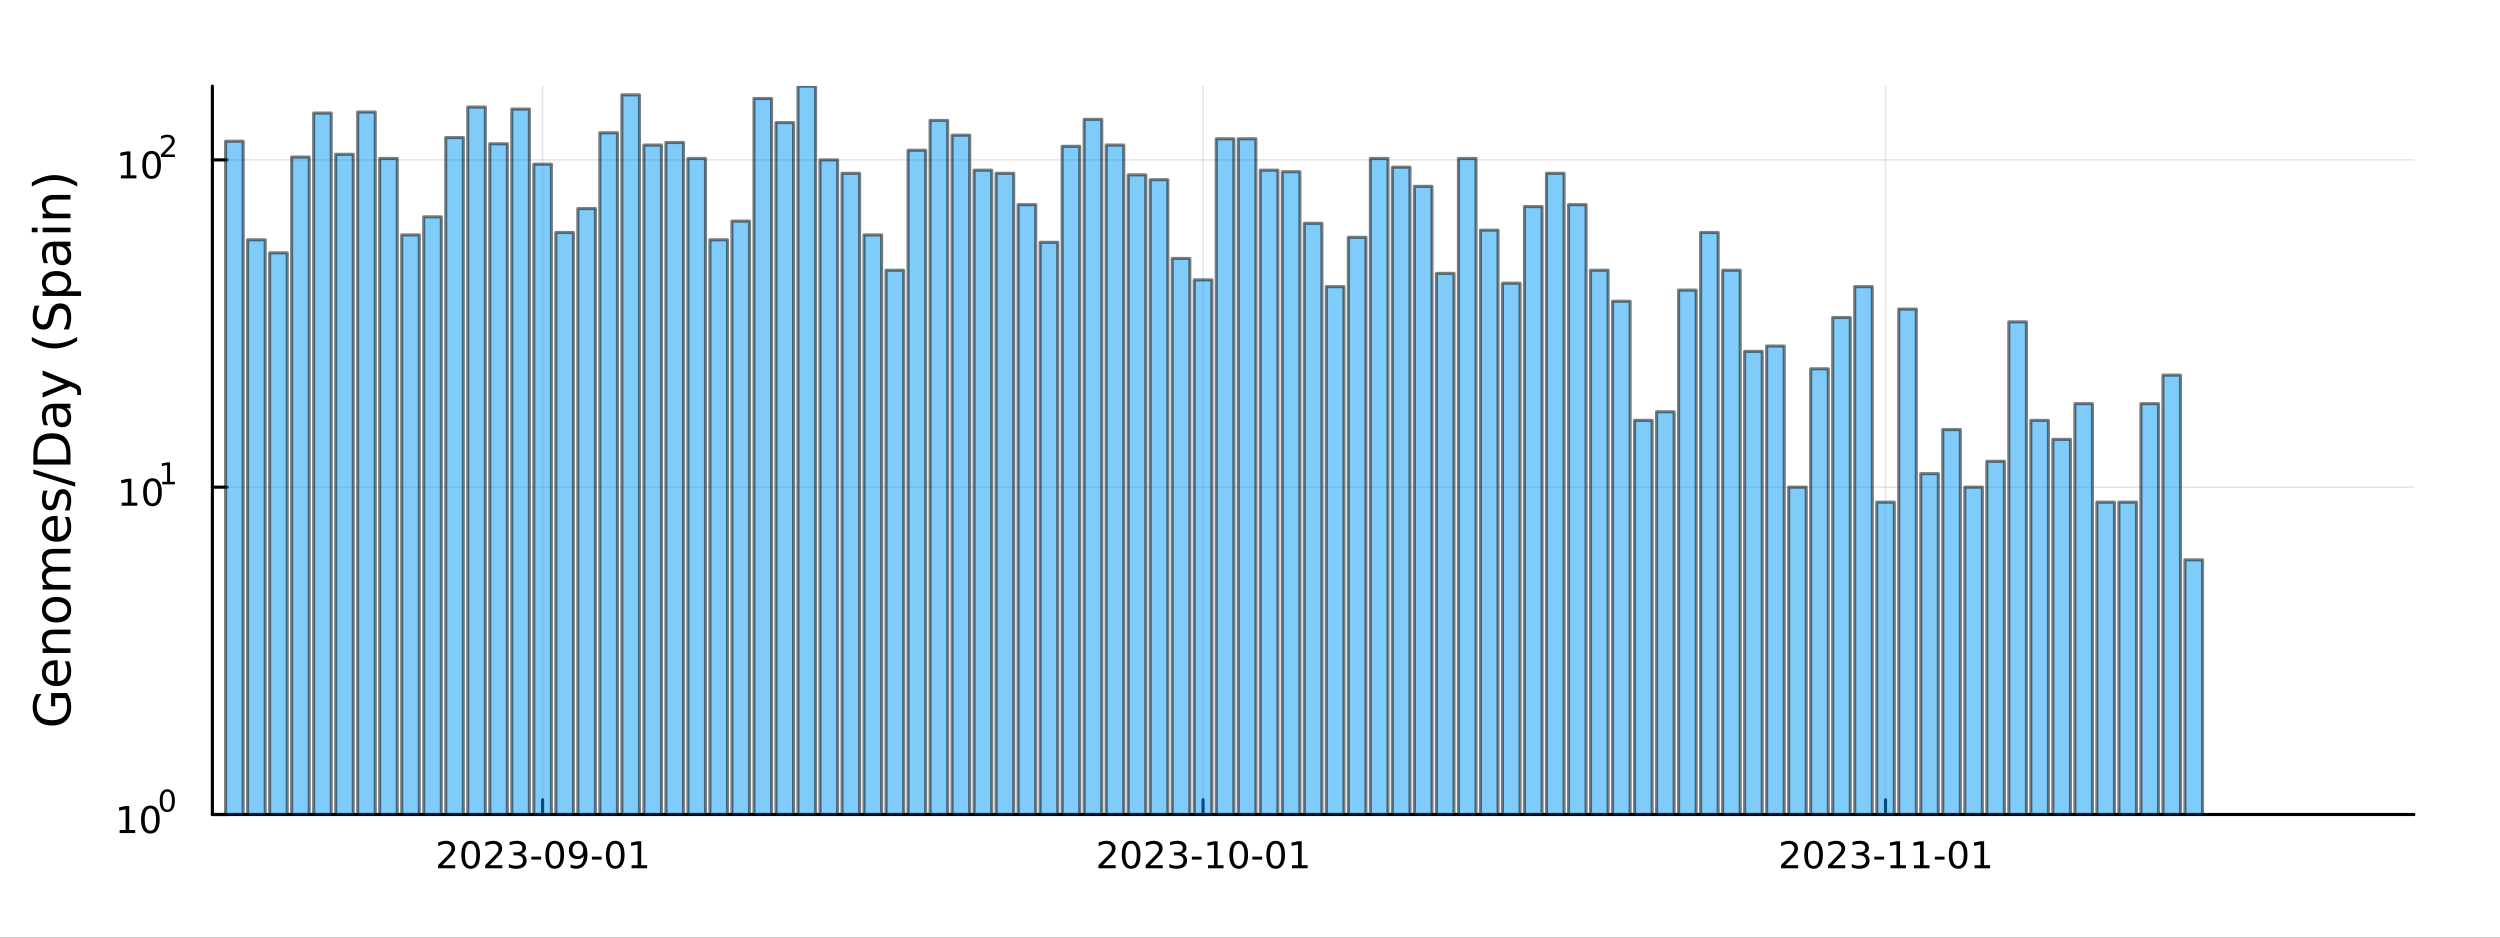 <?xml version="1.0" encoding="utf-8"?>
<svg xmlns="http://www.w3.org/2000/svg" xmlns:xlink="http://www.w3.org/1999/xlink" width="800" height="300" viewBox="0 0 3200 1200">
<rect x="0" y="0" width="3200" height="1200" fill="#333333" stroke="none"/>
<defs>
  <clipPath id="clip190">
    <rect x="0" y="0" width="3200" height="1200"/>
  </clipPath>
</defs>
<path clip-path="url(#clip190)" d="M0 1200 L3200 1200 L3200 0 L0 0  Z" fill="#ffffff" fill-rule="evenodd" fill-opacity="1"/>
<defs>
  <clipPath id="clip191">
    <rect x="640" y="0" width="2241" height="1200"/>
  </clipPath>
</defs>
<path clip-path="url(#clip190)" d="M271.839 1042.58 L3089.76 1042.58 L3089.76 110.236 L271.839 110.236  Z" fill="#ffffff" fill-rule="evenodd" fill-opacity="1"/>
<defs>
  <clipPath id="clip192">
    <rect x="271" y="110" width="2819" height="933"/>
  </clipPath>
</defs>
<polyline clip-path="url(#clip192)" style="stroke:#000000; stroke-linecap:round; stroke-linejoin:round; stroke-width:2; stroke-opacity:0.1; fill:none" points="694.528,1042.58 694.528,110.236 "/>
<polyline clip-path="url(#clip192)" style="stroke:#000000; stroke-linecap:round; stroke-linejoin:round; stroke-width:2; stroke-opacity:0.1; fill:none" points="1539.91,1042.58 1539.91,110.236 "/>
<polyline clip-path="url(#clip192)" style="stroke:#000000; stroke-linecap:round; stroke-linejoin:round; stroke-width:2; stroke-opacity:0.1; fill:none" points="2413.46,1042.58 2413.46,110.236 "/>
<polyline clip-path="url(#clip190)" style="stroke:#000000; stroke-linecap:round; stroke-linejoin:round; stroke-width:4; stroke-opacity:1; fill:none" points="271.839,1042.58 3089.76,1042.58 "/>
<polyline clip-path="url(#clip190)" style="stroke:#000000; stroke-linecap:round; stroke-linejoin:round; stroke-width:4; stroke-opacity:1; fill:none" points="694.528,1042.58 694.528,1023.68 "/>
<polyline clip-path="url(#clip190)" style="stroke:#000000; stroke-linecap:round; stroke-linejoin:round; stroke-width:4; stroke-opacity:1; fill:none" points="1539.91,1042.58 1539.91,1023.68 "/>
<polyline clip-path="url(#clip190)" style="stroke:#000000; stroke-linecap:round; stroke-linejoin:round; stroke-width:4; stroke-opacity:1; fill:none" points="2413.46,1042.58 2413.46,1023.68 "/>
<path clip-path="url(#clip190)" d="M566.323 1107.44 L582.642 1107.44 L582.642 1111.38 L560.698 1111.38 L560.698 1107.44 Q563.36 1104.69 567.943 1100.06 Q572.549 1095.4 573.73 1094.06 Q575.975 1091.54 576.855 1089.8 Q577.758 1088.04 577.758 1086.35 Q577.758 1083.6 575.813 1081.86 Q573.892 1080.13 570.79 1080.13 Q568.591 1080.13 566.137 1080.89 Q563.707 1081.65 560.929 1083.2 L560.929 1078.48 Q563.753 1077.35 566.207 1076.77 Q568.661 1076.19 570.698 1076.19 Q576.068 1076.19 579.262 1078.88 Q582.457 1081.56 582.457 1086.05 Q582.457 1088.18 581.647 1090.1 Q580.86 1092 578.753 1094.59 Q578.174 1095.26 575.073 1098.48 Q571.971 1101.68 566.323 1107.44 Z" fill="#000000" fill-rule="nonzero" fill-opacity="1" /><path clip-path="url(#clip190)" d="M602.457 1079.89 Q598.846 1079.89 597.017 1083.46 Q595.211 1087 595.211 1094.13 Q595.211 1101.24 597.017 1104.8 Q598.846 1108.34 602.457 1108.34 Q606.091 1108.34 607.896 1104.8 Q609.725 1101.24 609.725 1094.13 Q609.725 1087 607.896 1083.46 Q606.091 1079.89 602.457 1079.89 M602.457 1076.19 Q608.267 1076.19 611.322 1080.8 Q614.401 1085.38 614.401 1094.13 Q614.401 1102.86 611.322 1107.46 Q608.267 1112.05 602.457 1112.05 Q596.646 1112.05 593.568 1107.46 Q590.512 1102.86 590.512 1094.13 Q590.512 1085.38 593.568 1080.8 Q596.646 1076.19 602.457 1076.19 Z" fill="#000000" fill-rule="nonzero" fill-opacity="1" /><path clip-path="url(#clip190)" d="M626.646 1107.44 L642.966 1107.44 L642.966 1111.38 L621.021 1111.38 L621.021 1107.44 Q623.683 1104.69 628.267 1100.06 Q632.873 1095.4 634.054 1094.06 Q636.299 1091.54 637.179 1089.8 Q638.081 1088.04 638.081 1086.35 Q638.081 1083.6 636.137 1081.86 Q634.216 1080.13 631.114 1080.13 Q628.915 1080.13 626.461 1080.89 Q624.031 1081.65 621.253 1083.2 L621.253 1078.48 Q624.077 1077.35 626.531 1076.77 Q628.984 1076.19 631.021 1076.19 Q636.392 1076.19 639.586 1078.88 Q642.78 1081.56 642.78 1086.05 Q642.78 1088.18 641.97 1090.1 Q641.183 1092 639.077 1094.59 Q638.498 1095.26 635.396 1098.48 Q632.294 1101.68 626.646 1107.44 Z" fill="#000000" fill-rule="nonzero" fill-opacity="1" /><path clip-path="url(#clip190)" d="M666.947 1092.74 Q670.303 1093.46 672.178 1095.73 Q674.077 1098 674.077 1101.33 Q674.077 1106.45 670.558 1109.25 Q667.04 1112.05 660.558 1112.05 Q658.382 1112.05 656.067 1111.61 Q653.776 1111.19 651.322 1110.33 L651.322 1105.82 Q653.267 1106.95 655.581 1107.53 Q657.896 1108.11 660.419 1108.11 Q664.817 1108.11 667.109 1106.38 Q669.424 1104.64 669.424 1101.33 Q669.424 1098.27 667.271 1096.56 Q665.141 1094.82 661.322 1094.82 L657.294 1094.82 L657.294 1090.98 L661.507 1090.98 Q664.956 1090.98 666.785 1089.62 Q668.614 1088.23 668.614 1085.64 Q668.614 1082.97 666.716 1081.56 Q664.841 1080.13 661.322 1080.13 Q659.401 1080.13 657.202 1080.54 Q655.003 1080.96 652.364 1081.84 L652.364 1077.67 Q655.026 1076.93 657.341 1076.56 Q659.679 1076.19 661.739 1076.19 Q667.063 1076.19 670.165 1078.62 Q673.266 1081.03 673.266 1085.15 Q673.266 1088.02 671.623 1090.01 Q669.979 1091.98 666.947 1092.74 Z" fill="#000000" fill-rule="nonzero" fill-opacity="1" /><path clip-path="url(#clip190)" d="M680.188 1096.49 L692.664 1096.49 L692.664 1100.29 L680.188 1100.29 L680.188 1096.49 Z" fill="#000000" fill-rule="nonzero" fill-opacity="1" /><path clip-path="url(#clip190)" d="M710.049 1079.89 Q706.438 1079.89 704.609 1083.46 Q702.803 1087 702.803 1094.13 Q702.803 1101.24 704.609 1104.8 Q706.438 1108.34 710.049 1108.34 Q713.683 1108.34 715.488 1104.8 Q717.317 1101.24 717.317 1094.13 Q717.317 1087 715.488 1083.46 Q713.683 1079.89 710.049 1079.89 M710.049 1076.19 Q715.859 1076.19 718.914 1080.8 Q721.993 1085.38 721.993 1094.13 Q721.993 1102.86 718.914 1107.46 Q715.859 1112.05 710.049 1112.05 Q704.238 1112.05 701.16 1107.46 Q698.104 1102.86 698.104 1094.13 Q698.104 1085.38 701.16 1080.8 Q704.238 1076.19 710.049 1076.19 Z" fill="#000000" fill-rule="nonzero" fill-opacity="1" /><path clip-path="url(#clip190)" d="M730.349 1110.66 L730.349 1106.4 Q732.109 1107.23 733.914 1107.67 Q735.72 1108.11 737.456 1108.11 Q742.086 1108.11 744.516 1105.01 Q746.97 1101.89 747.317 1095.54 Q745.974 1097.53 743.914 1098.6 Q741.854 1099.66 739.354 1099.66 Q734.169 1099.66 731.137 1096.54 Q728.127 1093.39 728.127 1087.95 Q728.127 1082.63 731.275 1079.41 Q734.424 1076.19 739.655 1076.19 Q745.65 1076.19 748.798 1080.8 Q751.97 1085.38 751.97 1094.13 Q751.97 1102.3 748.081 1107.19 Q744.215 1112.05 737.664 1112.05 Q735.905 1112.05 734.099 1111.7 Q732.294 1111.35 730.349 1110.66 M739.655 1096.01 Q742.803 1096.01 744.632 1093.85 Q746.484 1091.7 746.484 1087.95 Q746.484 1084.22 744.632 1082.07 Q742.803 1079.89 739.655 1079.89 Q736.507 1079.89 734.655 1082.07 Q732.826 1084.22 732.826 1087.95 Q732.826 1091.7 734.655 1093.85 Q736.507 1096.01 739.655 1096.01 Z" fill="#000000" fill-rule="nonzero" fill-opacity="1" /><path clip-path="url(#clip190)" d="M757.618 1096.49 L770.095 1096.49 L770.095 1100.29 L757.618 1100.29 L757.618 1096.49 Z" fill="#000000" fill-rule="nonzero" fill-opacity="1" /><path clip-path="url(#clip190)" d="M787.479 1079.89 Q783.868 1079.89 782.039 1083.46 Q780.233 1087 780.233 1094.13 Q780.233 1101.24 782.039 1104.8 Q783.868 1108.34 787.479 1108.34 Q791.113 1108.34 792.919 1104.8 Q794.747 1101.24 794.747 1094.13 Q794.747 1087 792.919 1083.46 Q791.113 1079.89 787.479 1079.89 M787.479 1076.19 Q793.289 1076.19 796.344 1080.8 Q799.423 1085.38 799.423 1094.13 Q799.423 1102.86 796.344 1107.46 Q793.289 1112.05 787.479 1112.05 Q781.669 1112.05 778.59 1107.46 Q775.534 1102.86 775.534 1094.13 Q775.534 1085.38 778.59 1080.8 Q781.669 1076.19 787.479 1076.19 Z" fill="#000000" fill-rule="nonzero" fill-opacity="1" /><path clip-path="url(#clip190)" d="M808.451 1107.44 L816.09 1107.44 L816.09 1081.07 L807.78 1082.74 L807.78 1078.48 L816.043 1076.82 L820.719 1076.82 L820.719 1107.44 L828.358 1107.44 L828.358 1111.38 L808.451 1111.38 L808.451 1107.44 Z" fill="#000000" fill-rule="nonzero" fill-opacity="1" /><path clip-path="url(#clip190)" d="M1411.7 1107.44 L1428.02 1107.44 L1428.02 1111.38 L1406.07 1111.38 L1406.07 1107.44 Q1408.74 1104.69 1413.32 1100.06 Q1417.93 1095.4 1419.11 1094.06 Q1421.35 1091.54 1422.23 1089.8 Q1423.14 1088.04 1423.14 1086.35 Q1423.14 1083.6 1421.19 1081.86 Q1419.27 1080.13 1416.17 1080.13 Q1413.97 1080.13 1411.51 1080.89 Q1409.08 1081.65 1406.31 1083.2 L1406.31 1078.48 Q1409.13 1077.35 1411.58 1076.77 Q1414.04 1076.19 1416.07 1076.19 Q1421.45 1076.19 1424.64 1078.88 Q1427.83 1081.56 1427.83 1086.05 Q1427.83 1088.18 1427.02 1090.1 Q1426.24 1092 1424.13 1094.59 Q1423.55 1095.26 1420.45 1098.48 Q1417.35 1101.68 1411.7 1107.44 Z" fill="#000000" fill-rule="nonzero" fill-opacity="1" /><path clip-path="url(#clip190)" d="M1447.83 1079.89 Q1444.22 1079.89 1442.39 1083.46 Q1440.59 1087 1440.59 1094.13 Q1440.59 1101.24 1442.39 1104.8 Q1444.22 1108.34 1447.83 1108.34 Q1451.47 1108.34 1453.27 1104.8 Q1455.1 1101.24 1455.1 1094.13 Q1455.1 1087 1453.27 1083.46 Q1451.47 1079.89 1447.83 1079.89 M1447.83 1076.19 Q1453.64 1076.19 1456.7 1080.8 Q1459.78 1085.38 1459.78 1094.13 Q1459.78 1102.86 1456.7 1107.46 Q1453.64 1112.05 1447.83 1112.05 Q1442.02 1112.05 1438.95 1107.46 Q1435.89 1102.86 1435.89 1094.13 Q1435.89 1085.38 1438.95 1080.8 Q1442.02 1076.19 1447.83 1076.19 Z" fill="#000000" fill-rule="nonzero" fill-opacity="1" /><path clip-path="url(#clip190)" d="M1472.02 1107.44 L1488.34 1107.44 L1488.34 1111.38 L1466.4 1111.38 L1466.4 1107.44 Q1469.06 1104.69 1473.64 1100.06 Q1478.25 1095.4 1479.43 1094.06 Q1481.68 1091.54 1482.56 1089.8 Q1483.46 1088.04 1483.46 1086.35 Q1483.46 1083.6 1481.51 1081.86 Q1479.59 1080.13 1476.49 1080.13 Q1474.29 1080.13 1471.84 1080.89 Q1469.41 1081.65 1466.63 1083.2 L1466.63 1078.48 Q1469.45 1077.35 1471.91 1076.77 Q1474.36 1076.19 1476.4 1076.19 Q1481.77 1076.19 1484.96 1078.88 Q1488.16 1081.56 1488.16 1086.05 Q1488.16 1088.18 1487.35 1090.1 Q1486.56 1092 1484.45 1094.59 Q1483.88 1095.26 1480.77 1098.48 Q1477.67 1101.68 1472.02 1107.44 Z" fill="#000000" fill-rule="nonzero" fill-opacity="1" /><path clip-path="url(#clip190)" d="M1512.32 1092.74 Q1515.68 1093.46 1517.56 1095.73 Q1519.45 1098 1519.45 1101.33 Q1519.45 1106.45 1515.94 1109.25 Q1512.42 1112.05 1505.94 1112.05 Q1503.76 1112.05 1501.44 1111.61 Q1499.15 1111.19 1496.7 1110.33 L1496.7 1105.82 Q1498.64 1106.95 1500.96 1107.53 Q1503.27 1108.11 1505.8 1108.11 Q1510.19 1108.11 1512.49 1106.38 Q1514.8 1104.64 1514.8 1101.33 Q1514.8 1098.27 1512.65 1096.56 Q1510.52 1094.82 1506.7 1094.82 L1502.67 1094.82 L1502.67 1090.98 L1506.88 1090.98 Q1510.33 1090.98 1512.16 1089.62 Q1513.99 1088.23 1513.99 1085.64 Q1513.99 1082.97 1512.09 1081.56 Q1510.22 1080.13 1506.7 1080.13 Q1504.78 1080.13 1502.58 1080.54 Q1500.38 1080.96 1497.74 1081.84 L1497.74 1077.67 Q1500.4 1076.93 1502.72 1076.56 Q1505.06 1076.19 1507.12 1076.19 Q1512.44 1076.19 1515.54 1078.62 Q1518.64 1081.03 1518.64 1085.15 Q1518.64 1088.02 1517 1090.01 Q1515.36 1091.98 1512.32 1092.74 Z" fill="#000000" fill-rule="nonzero" fill-opacity="1" /><path clip-path="url(#clip190)" d="M1525.57 1096.49 L1538.04 1096.49 L1538.04 1100.29 L1525.57 1100.29 L1525.57 1096.49 Z" fill="#000000" fill-rule="nonzero" fill-opacity="1" /><path clip-path="url(#clip190)" d="M1546.24 1107.44 L1553.88 1107.44 L1553.88 1081.07 L1545.56 1082.74 L1545.56 1078.48 L1553.83 1076.82 L1558.5 1076.82 L1558.5 1107.44 L1566.14 1107.44 L1566.14 1111.38 L1546.24 1111.38 L1546.24 1107.44 Z" fill="#000000" fill-rule="nonzero" fill-opacity="1" /><path clip-path="url(#clip190)" d="M1585.59 1079.89 Q1581.98 1079.89 1580.15 1083.46 Q1578.34 1087 1578.34 1094.13 Q1578.34 1101.24 1580.15 1104.8 Q1581.98 1108.34 1585.59 1108.34 Q1589.22 1108.34 1591.03 1104.8 Q1592.86 1101.24 1592.86 1094.13 Q1592.86 1087 1591.03 1083.46 Q1589.22 1079.89 1585.59 1079.89 M1585.59 1076.19 Q1591.4 1076.19 1594.45 1080.8 Q1597.53 1085.38 1597.53 1094.13 Q1597.53 1102.86 1594.45 1107.46 Q1591.4 1112.05 1585.59 1112.05 Q1579.78 1112.05 1576.7 1107.46 Q1573.64 1102.86 1573.64 1094.13 Q1573.64 1085.38 1576.7 1080.8 Q1579.78 1076.19 1585.59 1076.19 Z" fill="#000000" fill-rule="nonzero" fill-opacity="1" /><path clip-path="url(#clip190)" d="M1603 1096.49 L1615.47 1096.49 L1615.47 1100.29 L1603 1100.29 L1603 1096.49 Z" fill="#000000" fill-rule="nonzero" fill-opacity="1" /><path clip-path="url(#clip190)" d="M1632.86 1079.89 Q1629.25 1079.89 1627.42 1083.46 Q1625.61 1087 1625.61 1094.13 Q1625.61 1101.24 1627.42 1104.8 Q1629.25 1108.34 1632.86 1108.34 Q1636.49 1108.34 1638.3 1104.8 Q1640.12 1101.24 1640.12 1094.13 Q1640.12 1087 1638.3 1083.46 Q1636.49 1079.89 1632.86 1079.89 M1632.86 1076.19 Q1638.67 1076.19 1641.72 1080.8 Q1644.8 1085.38 1644.8 1094.13 Q1644.8 1102.86 1641.72 1107.46 Q1638.67 1112.05 1632.86 1112.05 Q1627.05 1112.05 1623.97 1107.46 Q1620.91 1102.86 1620.91 1094.13 Q1620.91 1085.38 1623.97 1080.8 Q1627.05 1076.19 1632.86 1076.19 Z" fill="#000000" fill-rule="nonzero" fill-opacity="1" /><path clip-path="url(#clip190)" d="M1653.83 1107.44 L1661.47 1107.44 L1661.47 1081.07 L1653.16 1082.74 L1653.16 1078.48 L1661.42 1076.82 L1666.1 1076.82 L1666.1 1107.44 L1673.74 1107.44 L1673.74 1111.38 L1653.83 1111.38 L1653.83 1107.44 Z" fill="#000000" fill-rule="nonzero" fill-opacity="1" /><path clip-path="url(#clip190)" d="M2285.26 1107.44 L2301.58 1107.44 L2301.58 1111.38 L2279.63 1111.38 L2279.63 1107.44 Q2282.29 1104.69 2286.88 1100.06 Q2291.48 1095.4 2292.66 1094.06 Q2294.91 1091.54 2295.79 1089.8 Q2296.69 1088.04 2296.69 1086.35 Q2296.69 1083.6 2294.75 1081.86 Q2292.83 1080.13 2289.72 1080.13 Q2287.53 1080.13 2285.07 1080.89 Q2282.64 1081.65 2279.86 1083.2 L2279.86 1078.48 Q2282.69 1077.35 2285.14 1076.77 Q2287.59 1076.19 2289.63 1076.19 Q2295 1076.19 2298.2 1078.88 Q2301.39 1081.56 2301.39 1086.05 Q2301.39 1088.18 2300.58 1090.1 Q2299.79 1092 2297.69 1094.59 Q2297.11 1095.26 2294.01 1098.48 Q2290.9 1101.68 2285.26 1107.44 Z" fill="#000000" fill-rule="nonzero" fill-opacity="1" /><path clip-path="url(#clip190)" d="M2321.39 1079.89 Q2317.78 1079.89 2315.95 1083.46 Q2314.15 1087 2314.15 1094.13 Q2314.15 1101.24 2315.95 1104.8 Q2317.78 1108.34 2321.39 1108.34 Q2325.02 1108.34 2326.83 1104.8 Q2328.66 1101.24 2328.66 1094.13 Q2328.66 1087 2326.83 1083.46 Q2325.02 1079.89 2321.39 1079.89 M2321.39 1076.19 Q2327.2 1076.19 2330.26 1080.8 Q2333.33 1085.38 2333.33 1094.13 Q2333.33 1102.86 2330.26 1107.46 Q2327.2 1112.05 2321.39 1112.05 Q2315.58 1112.05 2312.5 1107.46 Q2309.45 1102.86 2309.45 1094.13 Q2309.45 1085.38 2312.5 1080.8 Q2315.58 1076.19 2321.39 1076.19 Z" fill="#000000" fill-rule="nonzero" fill-opacity="1" /><path clip-path="url(#clip190)" d="M2345.58 1107.44 L2361.9 1107.44 L2361.9 1111.38 L2339.96 1111.38 L2339.96 1107.44 Q2342.62 1104.69 2347.2 1100.06 Q2351.81 1095.4 2352.99 1094.06 Q2355.23 1091.54 2356.11 1089.8 Q2357.02 1088.04 2357.02 1086.35 Q2357.02 1083.6 2355.07 1081.86 Q2353.15 1080.13 2350.05 1080.13 Q2347.85 1080.13 2345.4 1080.89 Q2342.96 1081.65 2340.19 1083.2 L2340.19 1078.48 Q2343.01 1077.35 2345.46 1076.77 Q2347.92 1076.19 2349.96 1076.19 Q2355.33 1076.19 2358.52 1078.88 Q2361.71 1081.56 2361.71 1086.05 Q2361.71 1088.18 2360.9 1090.1 Q2360.12 1092 2358.01 1094.59 Q2357.43 1095.26 2354.33 1098.48 Q2351.23 1101.68 2345.58 1107.44 Z" fill="#000000" fill-rule="nonzero" fill-opacity="1" /><path clip-path="url(#clip190)" d="M2385.88 1092.74 Q2389.24 1093.46 2391.11 1095.73 Q2393.01 1098 2393.01 1101.33 Q2393.01 1106.45 2389.49 1109.25 Q2385.97 1112.05 2379.49 1112.05 Q2377.32 1112.05 2375 1111.61 Q2372.71 1111.19 2370.26 1110.33 L2370.26 1105.82 Q2372.2 1106.95 2374.52 1107.53 Q2376.83 1108.11 2379.35 1108.11 Q2383.75 1108.11 2386.04 1106.38 Q2388.36 1104.64 2388.36 1101.33 Q2388.36 1098.27 2386.21 1096.56 Q2384.08 1094.82 2380.26 1094.82 L2376.23 1094.82 L2376.23 1090.98 L2380.44 1090.98 Q2383.89 1090.98 2385.72 1089.62 Q2387.55 1088.23 2387.55 1085.64 Q2387.55 1082.97 2385.65 1081.56 Q2383.77 1080.13 2380.26 1080.13 Q2378.33 1080.13 2376.14 1080.54 Q2373.94 1080.96 2371.3 1081.84 L2371.3 1077.67 Q2373.96 1076.93 2376.27 1076.56 Q2378.61 1076.19 2380.67 1076.19 Q2386 1076.19 2389.1 1078.62 Q2392.2 1081.03 2392.2 1085.15 Q2392.2 1088.02 2390.56 1090.01 Q2388.91 1091.98 2385.88 1092.74 Z" fill="#000000" fill-rule="nonzero" fill-opacity="1" /><path clip-path="url(#clip190)" d="M2399.12 1096.49 L2411.6 1096.49 L2411.6 1100.29 L2399.12 1100.29 L2399.12 1096.49 Z" fill="#000000" fill-rule="nonzero" fill-opacity="1" /><path clip-path="url(#clip190)" d="M2419.79 1107.44 L2427.43 1107.44 L2427.43 1081.07 L2419.12 1082.74 L2419.12 1078.48 L2427.39 1076.82 L2432.06 1076.82 L2432.06 1107.44 L2439.7 1107.44 L2439.7 1111.38 L2419.79 1111.38 L2419.79 1107.44 Z" fill="#000000" fill-rule="nonzero" fill-opacity="1" /><path clip-path="url(#clip190)" d="M2449.95 1107.44 L2457.59 1107.44 L2457.59 1081.07 L2449.28 1082.74 L2449.28 1078.48 L2457.55 1076.82 L2462.22 1076.82 L2462.22 1107.44 L2469.86 1107.44 L2469.86 1111.38 L2449.95 1111.38 L2449.95 1107.44 Z" fill="#000000" fill-rule="nonzero" fill-opacity="1" /><path clip-path="url(#clip190)" d="M2476.55 1096.49 L2489.03 1096.49 L2489.03 1100.29 L2476.55 1100.29 L2476.55 1096.49 Z" fill="#000000" fill-rule="nonzero" fill-opacity="1" /><path clip-path="url(#clip190)" d="M2506.41 1079.89 Q2502.8 1079.89 2500.97 1083.46 Q2499.17 1087 2499.17 1094.13 Q2499.17 1101.24 2500.97 1104.8 Q2502.8 1108.34 2506.41 1108.34 Q2510.05 1108.34 2511.85 1104.8 Q2513.68 1101.24 2513.68 1094.13 Q2513.68 1087 2511.85 1083.46 Q2510.05 1079.89 2506.41 1079.89 M2506.41 1076.19 Q2512.22 1076.19 2515.28 1080.8 Q2518.36 1085.38 2518.36 1094.13 Q2518.36 1102.86 2515.28 1107.46 Q2512.22 1112.05 2506.41 1112.05 Q2500.6 1112.05 2497.52 1107.46 Q2494.47 1102.86 2494.47 1094.13 Q2494.47 1085.38 2497.52 1080.8 Q2500.6 1076.19 2506.41 1076.19 Z" fill="#000000" fill-rule="nonzero" fill-opacity="1" /><path clip-path="url(#clip190)" d="M2527.38 1107.44 L2535.02 1107.44 L2535.02 1081.07 L2526.71 1082.74 L2526.71 1078.48 L2534.98 1076.82 L2539.65 1076.82 L2539.65 1107.44 L2547.29 1107.44 L2547.29 1111.38 L2527.38 1111.38 L2527.38 1107.44 Z" fill="#000000" fill-rule="nonzero" fill-opacity="1" /><polyline clip-path="url(#clip192)" style="stroke:#000000; stroke-linecap:round; stroke-linejoin:round; stroke-width:2; stroke-opacity:0.1; fill:none" points="271.839,1042.58 3089.76,1042.58 "/>
<polyline clip-path="url(#clip192)" style="stroke:#000000; stroke-linecap:round; stroke-linejoin:round; stroke-width:2; stroke-opacity:0.1; fill:none" points="271.839,623.605 3089.76,623.605 "/>
<polyline clip-path="url(#clip192)" style="stroke:#000000; stroke-linecap:round; stroke-linejoin:round; stroke-width:2; stroke-opacity:0.1; fill:none" points="271.839,204.634 3089.76,204.634 "/>
<polyline clip-path="url(#clip190)" style="stroke:#000000; stroke-linecap:round; stroke-linejoin:round; stroke-width:4; stroke-opacity:1; fill:none" points="271.839,1042.58 271.839,110.236 "/>
<polyline clip-path="url(#clip190)" style="stroke:#000000; stroke-linecap:round; stroke-linejoin:round; stroke-width:4; stroke-opacity:1; fill:none" points="271.839,1042.58 290.737,1042.58 "/>
<polyline clip-path="url(#clip190)" style="stroke:#000000; stroke-linecap:round; stroke-linejoin:round; stroke-width:4; stroke-opacity:1; fill:none" points="271.839,623.605 290.737,623.605 "/>
<polyline clip-path="url(#clip190)" style="stroke:#000000; stroke-linecap:round; stroke-linejoin:round; stroke-width:4; stroke-opacity:1; fill:none" points="271.839,204.634 290.737,204.634 "/>
<path clip-path="url(#clip190)" d="M153.134 1062.37 L160.772 1062.37 L160.772 1036 L152.462 1037.67 L152.462 1033.41 L160.726 1031.74 L165.402 1031.74 L165.402 1062.37 L173.041 1062.37 L173.041 1066.3 L153.134 1066.3 L153.134 1062.37 Z" fill="#000000" fill-rule="nonzero" fill-opacity="1" /><path clip-path="url(#clip190)" d="M192.485 1034.82 Q188.874 1034.82 187.045 1038.39 Q185.24 1041.93 185.24 1049.06 Q185.24 1056.16 187.045 1059.73 Q188.874 1063.27 192.485 1063.27 Q196.119 1063.27 197.925 1059.73 Q199.754 1056.16 199.754 1049.06 Q199.754 1041.93 197.925 1038.39 Q196.119 1034.82 192.485 1034.82 M192.485 1031.12 Q198.295 1031.12 201.351 1035.72 Q204.43 1040.31 204.43 1049.06 Q204.43 1057.78 201.351 1062.39 Q198.295 1066.97 192.485 1066.97 Q186.675 1066.97 183.596 1062.39 Q180.541 1057.78 180.541 1049.06 Q180.541 1040.31 183.596 1035.72 Q186.675 1031.12 192.485 1031.12 Z" fill="#000000" fill-rule="nonzero" fill-opacity="1" /><path clip-path="url(#clip190)" d="M214.134 1013.31 Q211.2 1013.31 209.715 1016.21 Q208.248 1019.09 208.248 1024.88 Q208.248 1030.66 209.715 1033.55 Q211.2 1036.43 214.134 1036.43 Q217.087 1036.43 218.554 1033.55 Q220.04 1030.66 220.04 1024.88 Q220.04 1019.09 218.554 1016.21 Q217.087 1013.31 214.134 1013.31 M214.134 1010.31 Q218.855 1010.31 221.338 1014.05 Q223.839 1017.77 223.839 1024.88 Q223.839 1031.97 221.338 1035.71 Q218.855 1039.44 214.134 1039.44 Q209.414 1039.44 206.912 1035.71 Q204.43 1031.97 204.43 1024.88 Q204.43 1017.77 206.912 1014.05 Q209.414 1010.31 214.134 1010.31 Z" fill="#000000" fill-rule="nonzero" fill-opacity="1" /><path clip-path="url(#clip190)" d="M155.823 643.397 L163.462 643.397 L163.462 617.032 L155.152 618.698 L155.152 614.439 L163.416 612.773 L168.092 612.773 L168.092 643.397 L175.73 643.397 L175.73 647.333 L155.823 647.333 L155.823 643.397 Z" fill="#000000" fill-rule="nonzero" fill-opacity="1" /><path clip-path="url(#clip190)" d="M195.175 615.851 Q191.564 615.851 189.735 619.416 Q187.929 622.958 187.929 630.087 Q187.929 637.194 189.735 640.759 Q191.564 644.3 195.175 644.3 Q198.809 644.3 200.615 640.759 Q202.443 637.194 202.443 630.087 Q202.443 622.958 200.615 619.416 Q198.809 615.851 195.175 615.851 M195.175 612.148 Q200.985 612.148 204.04 616.754 Q207.119 621.337 207.119 630.087 Q207.119 638.814 204.04 643.421 Q200.985 648.004 195.175 648.004 Q189.365 648.004 186.286 643.421 Q183.23 638.814 183.23 630.087 Q183.23 621.337 186.286 616.754 Q189.365 612.148 195.175 612.148 Z" fill="#000000" fill-rule="nonzero" fill-opacity="1" /><path clip-path="url(#clip190)" d="M207.665 616.725 L213.871 616.725 L213.871 595.303 L207.119 596.657 L207.119 593.196 L213.833 591.842 L217.633 591.842 L217.633 616.725 L223.839 616.725 L223.839 619.922 L207.665 619.922 L207.665 616.725 Z" fill="#000000" fill-rule="nonzero" fill-opacity="1" /><path clip-path="url(#clip190)" d="M154.713 224.427 L162.352 224.427 L162.352 198.061 L154.042 199.728 L154.042 195.468 L162.306 193.802 L166.982 193.802 L166.982 224.427 L174.621 224.427 L174.621 228.362 L154.713 228.362 L154.713 224.427 Z" fill="#000000" fill-rule="nonzero" fill-opacity="1" /><path clip-path="url(#clip190)" d="M194.065 196.881 Q190.454 196.881 188.625 200.445 Q186.82 203.987 186.82 211.117 Q186.82 218.223 188.625 221.788 Q190.454 225.329 194.065 225.329 Q197.699 225.329 199.505 221.788 Q201.334 218.223 201.334 211.117 Q201.334 203.987 199.505 200.445 Q197.699 196.881 194.065 196.881 M194.065 193.177 Q199.875 193.177 202.931 197.783 Q206.009 202.367 206.009 211.117 Q206.009 219.843 202.931 224.45 Q199.875 229.033 194.065 229.033 Q188.255 229.033 185.176 224.45 Q182.121 219.843 182.121 211.117 Q182.121 202.367 185.176 197.783 Q188.255 193.177 194.065 193.177 Z" fill="#000000" fill-rule="nonzero" fill-opacity="1" /><path clip-path="url(#clip190)" d="M210.58 197.754 L223.839 197.754 L223.839 200.951 L206.009 200.951 L206.009 197.754 Q208.172 195.516 211.896 191.754 Q215.639 187.974 216.598 186.883 Q218.423 184.833 219.137 183.423 Q219.871 181.993 219.871 180.62 Q219.871 178.382 218.291 176.972 Q216.73 175.561 214.21 175.561 Q212.423 175.561 210.429 176.182 Q208.454 176.802 206.198 178.062 L206.198 174.226 Q208.492 173.304 210.486 172.834 Q212.479 172.364 214.134 172.364 Q218.498 172.364 221.093 174.545 Q223.689 176.727 223.689 180.376 Q223.689 182.106 223.03 183.667 Q222.391 185.209 220.68 187.316 Q220.209 187.861 217.689 190.475 Q215.169 193.071 210.58 197.754 Z" fill="#000000" fill-rule="nonzero" fill-opacity="1" /><path clip-path="url(#clip190)" d="M83.427 893.514 L70.664 893.514 L70.664 904.017 L65.38 904.017 L65.38 887.148 L85.782 887.148 Q88.424 890.872 89.793 895.36 Q91.129 899.848 91.129 904.94 Q91.129 916.08 84.636 922.382 Q78.111 928.652 66.494 928.652 Q54.845 928.652 48.352 922.382 Q41.827 916.08 41.827 904.94 Q41.827 900.293 42.973 896.124 Q44.119 891.922 46.347 888.389 L53.19 888.389 Q50.166 891.954 48.638 895.964 Q47.11 899.975 47.11 904.399 Q47.11 913.12 51.98 917.512 Q56.85 921.873 66.494 921.873 Q76.106 921.873 80.976 917.512 Q85.846 913.12 85.846 904.399 Q85.846 900.993 85.273 898.32 Q84.668 895.646 83.427 893.514 Z" fill="#000000" fill-rule="nonzero" fill-opacity="1" /><path clip-path="url(#clip190)" d="M70.918 845.166 L73.783 845.166 L73.783 872.093 Q79.83 871.711 83.013 868.465 Q86.164 865.186 86.164 859.362 Q86.164 855.988 85.337 852.837 Q84.509 849.654 82.854 846.535 L88.392 846.535 Q89.729 849.686 90.429 852.996 Q91.129 856.306 91.129 859.712 Q91.129 868.242 86.164 873.239 Q81.199 878.204 72.732 878.204 Q63.98 878.204 58.855 873.494 Q53.699 868.751 53.699 860.73 Q53.699 853.537 58.346 849.367 Q62.961 845.166 70.918 845.166 M69.2 851.023 Q64.393 851.086 61.529 853.728 Q58.664 856.338 58.664 860.667 Q58.664 865.568 61.433 868.528 Q64.202 871.456 69.231 871.902 L69.2 851.023 Z" fill="#000000" fill-rule="nonzero" fill-opacity="1" /><path clip-path="url(#clip190)" d="M68.69 805.922 L90.206 805.922 L90.206 811.778 L68.881 811.778 Q63.82 811.778 61.306 813.751 Q58.791 815.725 58.791 819.671 Q58.791 824.414 61.815 827.151 Q64.839 829.888 70.059 829.888 L90.206 829.888 L90.206 835.777 L54.558 835.777 L54.558 829.888 L60.096 829.888 Q56.882 827.788 55.29 824.955 Q53.699 822.09 53.699 818.366 Q53.699 812.224 57.518 809.073 Q61.306 805.922 68.69 805.922 Z" fill="#000000" fill-rule="nonzero" fill-opacity="1" /><path clip-path="url(#clip190)" d="M58.664 780.427 Q58.664 785.138 62.356 787.875 Q66.017 790.612 72.414 790.612 Q78.812 790.612 82.504 787.907 Q86.164 785.169 86.164 780.427 Q86.164 775.748 82.472 773.011 Q78.78 770.274 72.414 770.274 Q66.08 770.274 62.388 773.011 Q58.664 775.748 58.664 780.427 M53.699 780.427 Q53.699 772.788 58.664 768.428 Q63.63 764.067 72.414 764.067 Q81.167 764.067 86.164 768.428 Q91.129 772.788 91.129 780.427 Q91.129 788.098 86.164 792.458 Q81.167 796.787 72.414 796.787 Q63.63 796.787 58.664 792.458 Q53.699 788.098 53.699 780.427 Z" fill="#000000" fill-rule="nonzero" fill-opacity="1" /><path clip-path="url(#clip190)" d="M61.401 726.605 Q57.455 724.409 55.577 721.353 Q53.699 718.298 53.699 714.16 Q53.699 708.59 57.614 705.566 Q61.497 702.542 68.69 702.542 L90.206 702.542 L90.206 708.431 L68.881 708.431 Q63.757 708.431 61.274 710.245 Q58.791 712.059 58.791 715.783 Q58.791 720.335 61.815 722.976 Q64.839 725.618 70.059 725.618 L90.206 725.618 L90.206 731.506 L68.881 731.506 Q63.725 731.506 61.274 733.321 Q58.791 735.135 58.791 738.922 Q58.791 743.41 61.847 746.052 Q64.871 748.694 70.059 748.694 L90.206 748.694 L90.206 754.582 L54.558 754.582 L54.558 748.694 L60.096 748.694 Q56.818 746.689 55.259 743.888 Q53.699 741.087 53.699 737.236 Q53.699 733.352 55.672 730.647 Q57.646 727.91 61.401 726.605 Z" fill="#000000" fill-rule="nonzero" fill-opacity="1" /><path clip-path="url(#clip190)" d="M70.918 660.37 L73.783 660.37 L73.783 687.297 Q79.83 686.915 83.013 683.668 Q86.164 680.39 86.164 674.565 Q86.164 671.191 85.337 668.04 Q84.509 664.857 82.854 661.738 L88.392 661.738 Q89.729 664.889 90.429 668.199 Q91.129 671.51 91.129 674.915 Q91.129 683.445 86.164 688.442 Q81.199 693.408 72.732 693.408 Q63.98 693.408 58.855 688.697 Q53.699 683.955 53.699 675.934 Q53.699 668.741 58.346 664.571 Q62.961 660.37 70.918 660.37 M69.2 666.226 Q64.393 666.29 61.529 668.932 Q58.664 671.541 58.664 675.87 Q58.664 680.772 61.433 683.732 Q64.202 686.66 69.231 687.106 L69.2 666.226 Z" fill="#000000" fill-rule="nonzero" fill-opacity="1" /><path clip-path="url(#clip190)" d="M55.609 628.032 L61.147 628.032 Q59.874 630.514 59.237 633.188 Q58.601 635.862 58.601 638.726 Q58.601 643.087 59.937 645.283 Q61.274 647.447 63.948 647.447 Q65.985 647.447 67.162 645.888 Q68.308 644.328 69.359 639.617 L69.804 637.612 Q71.141 631.374 73.592 628.764 Q76.011 626.122 80.371 626.122 Q85.337 626.122 88.233 630.069 Q91.129 633.984 91.129 640.859 Q91.129 643.723 90.556 646.843 Q90.015 649.93 88.901 653.367 L82.854 653.367 Q84.541 650.121 85.4 646.97 Q86.228 643.819 86.228 640.731 Q86.228 636.594 84.827 634.366 Q83.395 632.138 80.817 632.138 Q78.43 632.138 77.157 633.761 Q75.883 635.352 74.706 640.795 L74.228 642.832 Q73.082 648.275 70.727 650.694 Q68.34 653.113 64.202 653.113 Q59.173 653.113 56.436 649.548 Q53.699 645.983 53.699 639.426 Q53.699 636.18 54.176 633.315 Q54.654 630.451 55.609 628.032 Z" fill="#000000" fill-rule="nonzero" fill-opacity="1" /><path clip-path="url(#clip190)" d="M42.686 606.388 L42.686 600.978 L96.254 617.528 L96.254 622.939 L42.686 606.388 Z" fill="#000000" fill-rule="nonzero" fill-opacity="1" /><path clip-path="url(#clip190)" d="M47.97 588.151 L84.923 588.151 L84.923 580.385 Q84.923 570.55 80.467 565.998 Q76.011 561.415 66.398 561.415 Q56.85 561.415 52.426 565.998 Q47.97 570.55 47.97 580.385 L47.97 588.151 M42.686 594.58 L42.686 581.371 Q42.686 567.558 48.447 561.096 Q54.176 554.635 66.398 554.635 Q78.684 554.635 84.445 561.128 Q90.206 567.621 90.206 581.371 L90.206 594.58 L42.686 594.58 Z" fill="#000000" fill-rule="nonzero" fill-opacity="1" /><path clip-path="url(#clip190)" d="M72.287 528.44 Q72.287 535.538 73.91 538.275 Q75.533 541.013 79.448 541.013 Q82.567 541.013 84.413 538.976 Q86.228 536.907 86.228 533.374 Q86.228 528.504 82.79 525.576 Q79.321 522.616 73.592 522.616 L72.287 522.616 L72.287 528.44 M69.868 516.759 L90.206 516.759 L90.206 522.616 L84.795 522.616 Q88.042 524.621 89.602 527.613 Q91.129 530.605 91.129 534.933 Q91.129 540.408 88.074 543.654 Q84.986 546.869 79.83 546.869 Q73.815 546.869 70.759 542.859 Q67.704 538.816 67.704 530.828 L67.704 522.616 L67.131 522.616 Q63.088 522.616 60.892 525.289 Q58.664 527.931 58.664 532.737 Q58.664 535.793 59.396 538.689 Q60.128 541.586 61.592 544.259 L56.182 544.259 Q54.94 541.044 54.336 538.021 Q53.699 534.997 53.699 532.132 Q53.699 524.398 57.709 520.579 Q61.72 516.759 69.868 516.759 Z" fill="#000000" fill-rule="nonzero" fill-opacity="1" /><path clip-path="url(#clip190)" d="M93.516 489.864 Q99.882 492.347 101.824 494.702 Q103.765 497.057 103.765 501.004 L103.765 505.683 L98.864 505.683 L98.864 502.246 Q98.864 499.827 97.718 498.49 Q96.572 497.153 92.307 495.53 L89.633 494.479 L54.558 508.898 L54.558 502.691 L82.44 491.551 L54.558 480.411 L54.558 474.205 L93.516 489.864 Z" fill="#000000" fill-rule="nonzero" fill-opacity="1" /><path clip-path="url(#clip190)" d="M40.745 431.332 Q48.065 435.597 55.227 437.665 Q62.388 439.734 69.74 439.734 Q77.093 439.734 84.318 437.665 Q91.511 435.565 98.8 431.332 L98.8 436.424 Q91.32 441.198 84.095 443.586 Q76.87 445.941 69.74 445.941 Q62.643 445.941 55.45 443.586 Q48.256 441.23 40.745 436.424 L40.745 431.332 Z" fill="#000000" fill-rule="nonzero" fill-opacity="1" /><path clip-path="url(#clip190)" d="M44.246 391.228 L50.516 391.228 Q48.766 394.888 47.906 398.134 Q47.047 401.381 47.047 404.405 Q47.047 409.656 49.084 412.521 Q51.121 415.354 54.877 415.354 Q58.028 415.354 59.651 413.476 Q61.242 411.566 62.229 406.282 L63.025 402.399 Q64.393 395.206 67.863 391.8 Q71.3 388.363 77.093 388.363 Q84 388.363 87.564 393.01 Q91.129 397.625 91.129 406.569 Q91.129 409.943 90.365 413.762 Q89.602 417.55 88.106 421.624 L81.485 421.624 Q83.681 417.709 84.795 413.953 Q85.909 410.197 85.909 406.569 Q85.909 401.063 83.745 398.071 Q81.581 395.079 77.57 395.079 Q74.069 395.079 72.096 397.243 Q70.123 399.376 69.136 404.277 L68.372 408.192 Q66.94 415.385 63.884 418.6 Q60.828 421.815 55.386 421.815 Q49.084 421.815 45.455 417.391 Q41.827 412.935 41.827 405.137 Q41.827 401.795 42.432 398.325 Q43.036 394.856 44.246 391.228 Z" fill="#000000" fill-rule="nonzero" fill-opacity="1" /><path clip-path="url(#clip190)" d="M84.859 372.926 L103.765 372.926 L103.765 378.814 L54.558 378.814 L54.558 372.926 L59.969 372.926 Q56.786 371.08 55.259 368.279 Q53.699 365.446 53.699 361.532 Q53.699 355.039 58.855 350.996 Q64.011 346.922 72.414 346.922 Q80.817 346.922 85.973 350.996 Q91.129 355.039 91.129 361.532 Q91.129 365.446 89.602 368.279 Q88.042 371.08 84.859 372.926 M72.414 353.002 Q65.953 353.002 62.293 355.675 Q58.601 358.317 58.601 362.964 Q58.601 367.611 62.293 370.284 Q65.953 372.926 72.414 372.926 Q78.875 372.926 82.567 370.284 Q86.228 367.611 86.228 362.964 Q86.228 358.317 82.567 355.675 Q78.875 353.002 72.414 353.002 Z" fill="#000000" fill-rule="nonzero" fill-opacity="1" /><path clip-path="url(#clip190)" d="M72.287 321.014 Q72.287 328.112 73.91 330.849 Q75.533 333.586 79.448 333.586 Q82.567 333.586 84.413 331.549 Q86.228 329.48 86.228 325.947 Q86.228 321.077 82.79 318.149 Q79.321 315.189 73.592 315.189 L72.287 315.189 L72.287 321.014 M69.868 309.333 L90.206 309.333 L90.206 315.189 L84.795 315.189 Q88.042 317.194 89.602 320.186 Q91.129 323.178 91.129 327.507 Q91.129 332.981 88.074 336.228 Q84.986 339.443 79.83 339.443 Q73.815 339.443 70.759 335.432 Q67.704 331.39 67.704 323.401 L67.704 315.189 L67.131 315.189 Q63.088 315.189 60.892 317.863 Q58.664 320.505 58.664 325.311 Q58.664 328.366 59.396 331.263 Q60.128 334.159 61.592 336.833 L56.182 336.833 Q54.94 333.618 54.336 330.594 Q53.699 327.571 53.699 324.706 Q53.699 316.972 57.709 313.152 Q61.72 309.333 69.868 309.333 Z" fill="#000000" fill-rule="nonzero" fill-opacity="1" /><path clip-path="url(#clip190)" d="M54.558 297.27 L54.558 291.413 L90.206 291.413 L90.206 297.27 L54.558 297.27 M40.681 297.27 L40.681 291.413 L48.097 291.413 L48.097 297.27 L40.681 297.27 Z" fill="#000000" fill-rule="nonzero" fill-opacity="1" /><path clip-path="url(#clip190)" d="M68.69 249.527 L90.206 249.527 L90.206 255.383 L68.881 255.383 Q63.82 255.383 61.306 257.357 Q58.791 259.33 58.791 263.277 Q58.791 268.019 61.815 270.757 Q64.839 273.494 70.059 273.494 L90.206 273.494 L90.206 279.382 L54.558 279.382 L54.558 273.494 L60.096 273.494 Q56.882 271.393 55.29 268.56 Q53.699 265.696 53.699 261.972 Q53.699 255.829 57.518 252.678 Q61.306 249.527 68.69 249.527 Z" fill="#000000" fill-rule="nonzero" fill-opacity="1" /><path clip-path="url(#clip190)" d="M40.745 238.769 L40.745 233.676 Q48.256 228.902 55.45 226.547 Q62.643 224.16 69.74 224.16 Q76.87 224.16 84.095 226.547 Q91.32 228.902 98.8 233.676 L98.8 238.769 Q91.511 234.536 84.318 232.467 Q77.093 230.366 69.74 230.366 Q62.388 230.366 55.227 232.467 Q48.065 234.536 40.745 238.769 Z" fill="#000000" fill-rule="nonzero" fill-opacity="1" /><path clip-path="url(#clip192)" d="M288.747 180.793 L288.747 1042.58 L311.29 1042.58 L311.29 180.793 L288.747 180.793 L288.747 180.793  Z" fill="#009af9" fill-rule="evenodd" fill-opacity="0.5"/>
<polyline clip-path="url(#clip192)" style="stroke:#000000; stroke-linecap:round; stroke-linejoin:round; stroke-width:4; stroke-opacity:0.5; fill:none" points="288.747,180.793 288.747,1042.58 311.29,1042.58 311.29,180.793 288.747,180.793 "/>
<path clip-path="url(#clip192)" d="M316.926 306.916 L316.926 1042.58 L339.469 1042.58 L339.469 306.916 L316.926 306.916 L316.926 306.916  Z" fill="#009af9" fill-rule="evenodd" fill-opacity="0.5"/>
<polyline clip-path="url(#clip192)" style="stroke:#000000; stroke-linecap:round; stroke-linejoin:round; stroke-width:4; stroke-opacity:0.5; fill:none" points="316.926,306.916 316.926,1042.58 339.469,1042.58 339.469,306.916 316.926,306.916 "/>
<path clip-path="url(#clip192)" d="M345.105 323.621 L345.105 1042.58 L367.649 1042.58 L367.649 323.621 L345.105 323.621 L345.105 323.621  Z" fill="#009af9" fill-rule="evenodd" fill-opacity="0.5"/>
<polyline clip-path="url(#clip192)" style="stroke:#000000; stroke-linecap:round; stroke-linejoin:round; stroke-width:4; stroke-opacity:0.5; fill:none" points="345.105,323.621 345.105,1042.58 367.649,1042.58 367.649,323.621 345.105,323.621 "/>
<path clip-path="url(#clip192)" d="M373.285 201.031 L373.285 1042.58 L395.828 1042.58 L395.828 201.031 L373.285 201.031 L373.285 201.031  Z" fill="#009af9" fill-rule="evenodd" fill-opacity="0.5"/>
<polyline clip-path="url(#clip192)" style="stroke:#000000; stroke-linecap:round; stroke-linejoin:round; stroke-width:4; stroke-opacity:0.5; fill:none" points="373.285,201.031 373.285,1042.58 395.828,1042.58 395.828,201.031 373.285,201.031 "/>
<path clip-path="url(#clip192)" d="M401.464 144.715 L401.464 1042.58 L424.007 1042.58 L424.007 144.715 L401.464 144.715 L401.464 144.715  Z" fill="#009af9" fill-rule="evenodd" fill-opacity="0.5"/>
<polyline clip-path="url(#clip192)" style="stroke:#000000; stroke-linecap:round; stroke-linejoin:round; stroke-width:4; stroke-opacity:0.5; fill:none" points="401.464,144.715 401.464,1042.58 424.007,1042.58 424.007,144.715 401.464,144.715 "/>
<path clip-path="url(#clip192)" d="M429.643 197.498 L429.643 1042.58 L452.186 1042.58 L452.186 197.498 L429.643 197.498 L429.643 197.498  Z" fill="#009af9" fill-rule="evenodd" fill-opacity="0.5"/>
<polyline clip-path="url(#clip192)" style="stroke:#000000; stroke-linecap:round; stroke-linejoin:round; stroke-width:4; stroke-opacity:0.5; fill:none" points="429.643,197.498 429.643,1042.58 452.186,1042.58 452.186,197.498 429.643,197.498 "/>
<path clip-path="url(#clip192)" d="M457.822 143.411 L457.822 1042.58 L480.366 1042.58 L480.366 143.411 L457.822 143.411 L457.822 143.411  Z" fill="#009af9" fill-rule="evenodd" fill-opacity="0.5"/>
<polyline clip-path="url(#clip192)" style="stroke:#000000; stroke-linecap:round; stroke-linejoin:round; stroke-width:4; stroke-opacity:0.5; fill:none" points="457.822,143.411 457.822,1042.58 480.366,1042.58 480.366,143.411 457.822,143.411 "/>
<path clip-path="url(#clip192)" d="M486.001 202.824 L486.001 1042.58 L508.545 1042.58 L508.545 202.824 L486.001 202.824 L486.001 202.824  Z" fill="#009af9" fill-rule="evenodd" fill-opacity="0.5"/>
<polyline clip-path="url(#clip192)" style="stroke:#000000; stroke-linecap:round; stroke-linejoin:round; stroke-width:4; stroke-opacity:0.5; fill:none" points="486.001,202.824 486.001,1042.58 508.545,1042.58 508.545,202.824 486.001,202.824 "/>
<path clip-path="url(#clip192)" d="M514.181 300.641 L514.181 1042.58 L536.724 1042.58 L536.724 300.641 L514.181 300.641 L514.181 300.641  Z" fill="#009af9" fill-rule="evenodd" fill-opacity="0.5"/>
<polyline clip-path="url(#clip192)" style="stroke:#000000; stroke-linecap:round; stroke-linejoin:round; stroke-width:4; stroke-opacity:0.5; fill:none" points="514.181,300.641 514.181,1042.58 536.724,1042.58 536.724,300.641 514.181,300.641 "/>
<path clip-path="url(#clip192)" d="M542.36 277.504 L542.36 1042.58 L564.903 1042.58 L564.903 277.504 L542.36 277.504 L542.36 277.504  Z" fill="#009af9" fill-rule="evenodd" fill-opacity="0.5"/>
<polyline clip-path="url(#clip192)" style="stroke:#000000; stroke-linecap:round; stroke-linejoin:round; stroke-width:4; stroke-opacity:0.5; fill:none" points="542.36,277.504 542.36,1042.58 564.903,1042.58 564.903,277.504 542.36,277.504 "/>
<path clip-path="url(#clip192)" d="M570.539 176.066 L570.539 1042.58 L593.083 1042.58 L593.083 176.066 L570.539 176.066 L570.539 176.066  Z" fill="#009af9" fill-rule="evenodd" fill-opacity="0.5"/>
<polyline clip-path="url(#clip192)" style="stroke:#000000; stroke-linecap:round; stroke-linejoin:round; stroke-width:4; stroke-opacity:0.5; fill:none" points="570.539,176.066 570.539,1042.58 593.083,1042.58 593.083,176.066 570.539,176.066 "/>
<path clip-path="url(#clip192)" d="M598.718 137.026 L598.718 1042.58 L621.262 1042.58 L621.262 137.026 L598.718 137.026 L598.718 137.026  Z" fill="#009af9" fill-rule="evenodd" fill-opacity="0.5"/>
<polyline clip-path="url(#clip192)" style="stroke:#000000; stroke-linecap:round; stroke-linejoin:round; stroke-width:4; stroke-opacity:0.5; fill:none" points="598.718,137.026 598.718,1042.58 621.262,1042.58 621.262,137.026 598.718,137.026 "/>
<path clip-path="url(#clip192)" d="M626.898 184.013 L626.898 1042.58 L649.441 1042.58 L649.441 184.013 L626.898 184.013 L626.898 184.013  Z" fill="#009af9" fill-rule="evenodd" fill-opacity="0.5"/>
<polyline clip-path="url(#clip192)" style="stroke:#000000; stroke-linecap:round; stroke-linejoin:round; stroke-width:4; stroke-opacity:0.5; fill:none" points="626.898,184.013 626.898,1042.58 649.441,1042.58 649.441,184.013 626.898,184.013 "/>
<path clip-path="url(#clip192)" d="M655.077 139.553 L655.077 1042.58 L677.62 1042.58 L677.62 139.553 L655.077 139.553 L655.077 139.553  Z" fill="#009af9" fill-rule="evenodd" fill-opacity="0.5"/>
<polyline clip-path="url(#clip192)" style="stroke:#000000; stroke-linecap:round; stroke-linejoin:round; stroke-width:4; stroke-opacity:0.5; fill:none" points="655.077,139.553 655.077,1042.58 677.62,1042.58 677.62,139.553 655.077,139.553 "/>
<path clip-path="url(#clip192)" d="M683.256 210.176 L683.256 1042.58 L705.8 1042.58 L705.8 210.176 L683.256 210.176 L683.256 210.176  Z" fill="#009af9" fill-rule="evenodd" fill-opacity="0.5"/>
<polyline clip-path="url(#clip192)" style="stroke:#000000; stroke-linecap:round; stroke-linejoin:round; stroke-width:4; stroke-opacity:0.5; fill:none" points="683.256,210.176 683.256,1042.58 705.8,1042.58 705.8,210.176 683.256,210.176 "/>
<path clip-path="url(#clip192)" d="M711.435 297.582 L711.435 1042.58 L733.979 1042.58 L733.979 297.582 L711.435 297.582 L711.435 297.582  Z" fill="#009af9" fill-rule="evenodd" fill-opacity="0.5"/>
<polyline clip-path="url(#clip192)" style="stroke:#000000; stroke-linecap:round; stroke-linejoin:round; stroke-width:4; stroke-opacity:0.5; fill:none" points="711.435,297.582 711.435,1042.58 733.979,1042.58 733.979,297.582 711.435,297.582 "/>
<path clip-path="url(#clip192)" d="M739.615 266.953 L739.615 1042.58 L762.158 1042.58 L762.158 266.953 L739.615 266.953 L739.615 266.953  Z" fill="#009af9" fill-rule="evenodd" fill-opacity="0.5"/>
<polyline clip-path="url(#clip192)" style="stroke:#000000; stroke-linecap:round; stroke-linejoin:round; stroke-width:4; stroke-opacity:0.5; fill:none" points="739.615,266.953 739.615,1042.58 762.158,1042.58 762.158,266.953 739.615,266.953 "/>
<path clip-path="url(#clip192)" d="M767.794 169.95 L767.794 1042.58 L790.337 1042.58 L790.337 169.95 L767.794 169.95 L767.794 169.95  Z" fill="#009af9" fill-rule="evenodd" fill-opacity="0.5"/>
<polyline clip-path="url(#clip192)" style="stroke:#000000; stroke-linecap:round; stroke-linejoin:round; stroke-width:4; stroke-opacity:0.5; fill:none" points="767.794,169.95 767.794,1042.58 790.337,1042.58 790.337,169.95 767.794,169.95 "/>
<path clip-path="url(#clip192)" d="M795.973 121.403 L795.973 1042.58 L818.517 1042.58 L818.517 121.403 L795.973 121.403 L795.973 121.403  Z" fill="#009af9" fill-rule="evenodd" fill-opacity="0.5"/>
<polyline clip-path="url(#clip192)" style="stroke:#000000; stroke-linecap:round; stroke-linejoin:round; stroke-width:4; stroke-opacity:0.5; fill:none" points="795.973,121.403 795.973,1042.58 818.517,1042.58 818.517,121.403 795.973,121.403 "/>
<path clip-path="url(#clip192)" d="M824.152 185.645 L824.152 1042.58 L846.696 1042.58 L846.696 185.645 L824.152 185.645 L824.152 185.645  Z" fill="#009af9" fill-rule="evenodd" fill-opacity="0.5"/>
<polyline clip-path="url(#clip192)" style="stroke:#000000; stroke-linecap:round; stroke-linejoin:round; stroke-width:4; stroke-opacity:0.5; fill:none" points="824.152,185.645 824.152,1042.58 846.696,1042.58 846.696,185.645 824.152,185.645 "/>
<path clip-path="url(#clip192)" d="M852.332 182.396 L852.332 1042.58 L874.875 1042.58 L874.875 182.396 L852.332 182.396 L852.332 182.396  Z" fill="#009af9" fill-rule="evenodd" fill-opacity="0.5"/>
<polyline clip-path="url(#clip192)" style="stroke:#000000; stroke-linecap:round; stroke-linejoin:round; stroke-width:4; stroke-opacity:0.5; fill:none" points="852.332,182.396 852.332,1042.58 874.875,1042.58 874.875,182.396 852.332,182.396 "/>
<path clip-path="url(#clip192)" d="M880.511 202.824 L880.511 1042.58 L903.054 1042.58 L903.054 202.824 L880.511 202.824 L880.511 202.824  Z" fill="#009af9" fill-rule="evenodd" fill-opacity="0.5"/>
<polyline clip-path="url(#clip192)" style="stroke:#000000; stroke-linecap:round; stroke-linejoin:round; stroke-width:4; stroke-opacity:0.5; fill:none" points="880.511,202.824 880.511,1042.58 903.054,1042.58 903.054,202.824 880.511,202.824 "/>
<path clip-path="url(#clip192)" d="M908.69 306.916 L908.69 1042.58 L931.234 1042.58 L931.234 306.916 L908.69 306.916 L908.69 306.916  Z" fill="#009af9" fill-rule="evenodd" fill-opacity="0.5"/>
<polyline clip-path="url(#clip192)" style="stroke:#000000; stroke-linecap:round; stroke-linejoin:round; stroke-width:4; stroke-opacity:0.5; fill:none" points="908.69,306.916 908.69,1042.58 931.234,1042.58 931.234,306.916 908.69,306.916 "/>
<path clip-path="url(#clip192)" d="M936.869 283.018 L936.869 1042.58 L959.413 1042.58 L959.413 283.018 L936.869 283.018 L936.869 283.018  Z" fill="#009af9" fill-rule="evenodd" fill-opacity="0.5"/>
<polyline clip-path="url(#clip192)" style="stroke:#000000; stroke-linecap:round; stroke-linejoin:round; stroke-width:4; stroke-opacity:0.5; fill:none" points="936.869,283.018 936.869,1042.58 959.413,1042.58 959.413,283.018 936.869,283.018 "/>
<path clip-path="url(#clip192)" d="M965.049 126.069 L965.049 1042.58 L987.592 1042.58 L987.592 126.069 L965.049 126.069 L965.049 126.069  Z" fill="#009af9" fill-rule="evenodd" fill-opacity="0.5"/>
<polyline clip-path="url(#clip192)" style="stroke:#000000; stroke-linecap:round; stroke-linejoin:round; stroke-width:4; stroke-opacity:0.5; fill:none" points="965.049,126.069 965.049,1042.58 987.592,1042.58 987.592,126.069 965.049,126.069 "/>
<path clip-path="url(#clip192)" d="M993.228 156.895 L993.228 1042.58 L1015.77 1042.58 L1015.77 156.895 L993.228 156.895 L993.228 156.895  Z" fill="#009af9" fill-rule="evenodd" fill-opacity="0.5"/>
<polyline clip-path="url(#clip192)" style="stroke:#000000; stroke-linecap:round; stroke-linejoin:round; stroke-width:4; stroke-opacity:0.5; fill:none" points="993.228,156.895 993.228,1042.58 1015.77,1042.58 1015.77,156.895 993.228,156.895 "/>
<path clip-path="url(#clip192)" d="M1021.41 110.236 L1021.41 1042.58 L1043.95 1042.58 L1043.95 110.236 L1021.41 110.236 L1021.41 110.236  Z" fill="#009af9" fill-rule="evenodd" fill-opacity="0.5"/>
<polyline clip-path="url(#clip192)" style="stroke:#000000; stroke-linecap:round; stroke-linejoin:round; stroke-width:4; stroke-opacity:0.5; fill:none" points="1021.41,110.236 1021.41,1042.58 1043.95,1042.58 1043.95,110.236 1021.41,110.236 "/>
<path clip-path="url(#clip192)" d="M1049.59 204.634 L1049.59 1042.58 L1072.13 1042.58 L1072.13 204.634 L1049.59 204.634 L1049.59 204.634  Z" fill="#009af9" fill-rule="evenodd" fill-opacity="0.5"/>
<polyline clip-path="url(#clip192)" style="stroke:#000000; stroke-linecap:round; stroke-linejoin:round; stroke-width:4; stroke-opacity:0.5; fill:none" points="1049.59,204.634 1049.59,1042.58 1072.13,1042.58 1072.13,204.634 1049.59,204.634 "/>
<path clip-path="url(#clip192)" d="M1077.77 221.795 L1077.77 1042.58 L1100.31 1042.58 L1100.31 221.795 L1077.77 221.795 L1077.77 221.795  Z" fill="#009af9" fill-rule="evenodd" fill-opacity="0.5"/>
<polyline clip-path="url(#clip192)" style="stroke:#000000; stroke-linecap:round; stroke-linejoin:round; stroke-width:4; stroke-opacity:0.5; fill:none" points="1077.77,221.795 1077.77,1042.58 1100.31,1042.58 1100.31,221.795 1077.77,221.795 "/>
<path clip-path="url(#clip192)" d="M1105.94 300.641 L1105.94 1042.58 L1128.49 1042.58 L1128.49 300.641 L1105.94 300.641 L1105.94 300.641  Z" fill="#009af9" fill-rule="evenodd" fill-opacity="0.5"/>
<polyline clip-path="url(#clip192)" style="stroke:#000000; stroke-linecap:round; stroke-linejoin:round; stroke-width:4; stroke-opacity:0.5; fill:none" points="1105.94,300.641 1105.94,1042.58 1128.49,1042.58 1128.49,300.641 1105.94,300.641 "/>
<path clip-path="url(#clip192)" d="M1134.12 345.929 L1134.12 1042.58 L1156.67 1042.58 L1156.67 345.929 L1134.12 345.929 L1134.12 345.929  Z" fill="#009af9" fill-rule="evenodd" fill-opacity="0.5"/>
<polyline clip-path="url(#clip192)" style="stroke:#000000; stroke-linecap:round; stroke-linejoin:round; stroke-width:4; stroke-opacity:0.5; fill:none" points="1134.12,345.929 1134.12,1042.58 1156.67,1042.58 1156.67,345.929 1134.12,345.929 "/>
<path clip-path="url(#clip192)" d="M1162.3 192.323 L1162.3 1042.58 L1184.85 1042.58 L1184.85 192.323 L1162.3 192.323 L1162.3 192.323  Z" fill="#009af9" fill-rule="evenodd" fill-opacity="0.5"/>
<polyline clip-path="url(#clip192)" style="stroke:#000000; stroke-linecap:round; stroke-linejoin:round; stroke-width:4; stroke-opacity:0.5; fill:none" points="1162.3,192.323 1162.3,1042.58 1184.85,1042.58 1184.85,192.323 1162.3,192.323 "/>
<path clip-path="url(#clip192)" d="M1190.48 154.117 L1190.48 1042.58 L1213.03 1042.58 L1213.03 154.117 L1190.48 154.117 L1190.48 154.117  Z" fill="#009af9" fill-rule="evenodd" fill-opacity="0.5"/>
<polyline clip-path="url(#clip192)" style="stroke:#000000; stroke-linecap:round; stroke-linejoin:round; stroke-width:4; stroke-opacity:0.5; fill:none" points="1190.48,154.117 1190.48,1042.58 1213.03,1042.58 1213.03,154.117 1190.48,154.117 "/>
<path clip-path="url(#clip192)" d="M1218.66 172.982 L1218.66 1042.58 L1241.21 1042.58 L1241.21 172.982 L1218.66 172.982 L1218.66 172.982  Z" fill="#009af9" fill-rule="evenodd" fill-opacity="0.5"/>
<polyline clip-path="url(#clip192)" style="stroke:#000000; stroke-linecap:round; stroke-linejoin:round; stroke-width:4; stroke-opacity:0.5; fill:none" points="1218.66,172.982 1218.66,1042.58 1241.21,1042.58 1241.21,172.982 1218.66,172.982 "/>
<path clip-path="url(#clip192)" d="M1246.84 217.839 L1246.84 1042.58 L1269.38 1042.58 L1269.38 217.839 L1246.84 217.839 L1246.84 217.839  Z" fill="#009af9" fill-rule="evenodd" fill-opacity="0.5"/>
<polyline clip-path="url(#clip192)" style="stroke:#000000; stroke-linecap:round; stroke-linejoin:round; stroke-width:4; stroke-opacity:0.5; fill:none" points="1246.84,217.839 1246.84,1042.58 1269.38,1042.58 1269.38,217.839 1246.84,217.839 "/>
<path clip-path="url(#clip192)" d="M1275.02 221.795 L1275.02 1042.58 L1297.56 1042.58 L1297.56 221.795 L1275.02 221.795 L1275.02 221.795  Z" fill="#009af9" fill-rule="evenodd" fill-opacity="0.5"/>
<polyline clip-path="url(#clip192)" style="stroke:#000000; stroke-linecap:round; stroke-linejoin:round; stroke-width:4; stroke-opacity:0.5; fill:none" points="1275.02,221.795 1275.02,1042.58 1297.56,1042.58 1297.56,221.795 1275.02,221.795 "/>
<path clip-path="url(#clip192)" d="M1303.2 261.898 L1303.2 1042.58 L1325.74 1042.58 L1325.74 261.898 L1303.2 261.898 L1303.2 261.898  Z" fill="#009af9" fill-rule="evenodd" fill-opacity="0.5"/>
<polyline clip-path="url(#clip192)" style="stroke:#000000; stroke-linecap:round; stroke-linejoin:round; stroke-width:4; stroke-opacity:0.5; fill:none" points="1303.2,261.898 1303.2,1042.58 1325.74,1042.58 1325.74,261.898 1303.2,261.898 "/>
<path clip-path="url(#clip192)" d="M1331.38 310.136 L1331.38 1042.58 L1353.92 1042.58 L1353.92 310.136 L1331.38 310.136 L1331.38 310.136  Z" fill="#009af9" fill-rule="evenodd" fill-opacity="0.5"/>
<polyline clip-path="url(#clip192)" style="stroke:#000000; stroke-linecap:round; stroke-linejoin:round; stroke-width:4; stroke-opacity:0.5; fill:none" points="1331.38,310.136 1331.38,1042.58 1353.92,1042.58 1353.92,310.136 1331.38,310.136 "/>
<path clip-path="url(#clip192)" d="M1359.56 187.292 L1359.56 1042.58 L1382.1 1042.58 L1382.1 187.292 L1359.56 187.292 L1359.56 187.292  Z" fill="#009af9" fill-rule="evenodd" fill-opacity="0.5"/>
<polyline clip-path="url(#clip192)" style="stroke:#000000; stroke-linecap:round; stroke-linejoin:round; stroke-width:4; stroke-opacity:0.5; fill:none" points="1359.56,187.292 1359.56,1042.58 1382.1,1042.58 1382.1,187.292 1359.56,187.292 "/>
<path clip-path="url(#clip192)" d="M1387.74 152.744 L1387.74 1042.58 L1410.28 1042.58 L1410.28 152.744 L1387.74 152.744 L1387.74 152.744  Z" fill="#009af9" fill-rule="evenodd" fill-opacity="0.5"/>
<polyline clip-path="url(#clip192)" style="stroke:#000000; stroke-linecap:round; stroke-linejoin:round; stroke-width:4; stroke-opacity:0.5; fill:none" points="1387.74,152.744 1387.74,1042.58 1410.28,1042.58 1410.28,152.744 1387.74,152.744 "/>
<path clip-path="url(#clip192)" d="M1415.92 185.645 L1415.92 1042.58 L1438.46 1042.58 L1438.46 185.645 L1415.92 185.645 L1415.92 185.645  Z" fill="#009af9" fill-rule="evenodd" fill-opacity="0.5"/>
<polyline clip-path="url(#clip192)" style="stroke:#000000; stroke-linecap:round; stroke-linejoin:round; stroke-width:4; stroke-opacity:0.5; fill:none" points="1415.92,185.645 1415.92,1042.58 1438.46,1042.58 1438.46,185.645 1415.92,185.645 "/>
<path clip-path="url(#clip192)" d="M1444.1 223.805 L1444.1 1042.58 L1466.64 1042.58 L1466.64 223.805 L1444.1 223.805 L1444.1 223.805  Z" fill="#009af9" fill-rule="evenodd" fill-opacity="0.5"/>
<polyline clip-path="url(#clip192)" style="stroke:#000000; stroke-linecap:round; stroke-linejoin:round; stroke-width:4; stroke-opacity:0.5; fill:none" points="1444.1,223.805 1444.1,1042.58 1466.64,1042.58 1466.64,223.805 1444.1,223.805 "/>
<path clip-path="url(#clip192)" d="M1472.28 229.974 L1472.28 1042.58 L1494.82 1042.58 L1494.82 229.974 L1472.28 229.974 L1472.28 229.974  Z" fill="#009af9" fill-rule="evenodd" fill-opacity="0.5"/>
<polyline clip-path="url(#clip192)" style="stroke:#000000; stroke-linecap:round; stroke-linejoin:round; stroke-width:4; stroke-opacity:0.5; fill:none" points="1472.28,229.974 1472.28,1042.58 1494.82,1042.58 1494.82,229.974 1472.28,229.974 "/>
<path clip-path="url(#clip192)" d="M1500.45 330.757 L1500.45 1042.58 L1523 1042.58 L1523 330.757 L1500.45 330.757 L1500.45 330.757  Z" fill="#009af9" fill-rule="evenodd" fill-opacity="0.5"/>
<polyline clip-path="url(#clip192)" style="stroke:#000000; stroke-linecap:round; stroke-linejoin:round; stroke-width:4; stroke-opacity:0.5; fill:none" points="1500.45,330.757 1500.45,1042.58 1523,1042.58 1523,330.757 1500.45,330.757 "/>
<path clip-path="url(#clip192)" d="M1528.63 358.2 L1528.63 1042.58 L1551.18 1042.58 L1551.18 358.2 L1528.63 358.2 L1528.63 358.2  Z" fill="#009af9" fill-rule="evenodd" fill-opacity="0.5"/>
<polyline clip-path="url(#clip192)" style="stroke:#000000; stroke-linecap:round; stroke-linejoin:round; stroke-width:4; stroke-opacity:0.5; fill:none" points="1528.63,358.2 1528.63,1042.58 1551.18,1042.58 1551.18,358.2 1528.63,358.2 "/>
<path clip-path="url(#clip192)" d="M1556.81 177.628 L1556.81 1042.58 L1579.36 1042.58 L1579.36 177.628 L1556.81 177.628 L1556.81 177.628  Z" fill="#009af9" fill-rule="evenodd" fill-opacity="0.5"/>
<polyline clip-path="url(#clip192)" style="stroke:#000000; stroke-linecap:round; stroke-linejoin:round; stroke-width:4; stroke-opacity:0.5; fill:none" points="1556.81,177.628 1556.81,1042.58 1579.36,1042.58 1579.36,177.628 1556.81,177.628 "/>
<path clip-path="url(#clip192)" d="M1584.99 177.628 L1584.99 1042.58 L1607.54 1042.58 L1607.54 177.628 L1584.99 177.628 L1584.99 177.628  Z" fill="#009af9" fill-rule="evenodd" fill-opacity="0.5"/>
<polyline clip-path="url(#clip192)" style="stroke:#000000; stroke-linecap:round; stroke-linejoin:round; stroke-width:4; stroke-opacity:0.5; fill:none" points="1584.99,177.628 1584.99,1042.58 1607.54,1042.58 1607.54,177.628 1584.99,177.628 "/>
<path clip-path="url(#clip192)" d="M1613.17 217.839 L1613.17 1042.58 L1635.71 1042.58 L1635.71 217.839 L1613.17 217.839 L1613.17 217.839  Z" fill="#009af9" fill-rule="evenodd" fill-opacity="0.5"/>
<polyline clip-path="url(#clip192)" style="stroke:#000000; stroke-linecap:round; stroke-linejoin:round; stroke-width:4; stroke-opacity:0.5; fill:none" points="1613.17,217.839 1613.17,1042.58 1635.71,1042.58 1635.71,217.839 1613.17,217.839 "/>
<path clip-path="url(#clip192)" d="M1641.35 219.806 L1641.35 1042.58 L1663.89 1042.58 L1663.89 219.806 L1641.35 219.806 L1641.35 219.806  Z" fill="#009af9" fill-rule="evenodd" fill-opacity="0.5"/>
<polyline clip-path="url(#clip192)" style="stroke:#000000; stroke-linecap:round; stroke-linejoin:round; stroke-width:4; stroke-opacity:0.5; fill:none" points="1641.35,219.806 1641.35,1042.58 1663.89,1042.58 1663.89,219.806 1641.35,219.806 "/>
<path clip-path="url(#clip192)" d="M1669.53 285.839 L1669.53 1042.58 L1692.07 1042.58 L1692.07 285.839 L1669.53 285.839 L1669.53 285.839  Z" fill="#009af9" fill-rule="evenodd" fill-opacity="0.5"/>
<polyline clip-path="url(#clip192)" style="stroke:#000000; stroke-linecap:round; stroke-linejoin:round; stroke-width:4; stroke-opacity:0.5; fill:none" points="1669.53,285.839 1669.53,1042.58 1692.07,1042.58 1692.07,285.839 1669.53,285.839 "/>
<path clip-path="url(#clip192)" d="M1697.71 366.866 L1697.71 1042.58 L1720.25 1042.58 L1720.25 366.866 L1697.71 366.866 L1697.71 366.866  Z" fill="#009af9" fill-rule="evenodd" fill-opacity="0.5"/>
<polyline clip-path="url(#clip192)" style="stroke:#000000; stroke-linecap:round; stroke-linejoin:round; stroke-width:4; stroke-opacity:0.5; fill:none" points="1697.71,366.866 1697.71,1042.58 1720.25,1042.58 1720.25,366.866 1697.71,366.866 "/>
<path clip-path="url(#clip192)" d="M1725.89 303.751 L1725.89 1042.58 L1748.43 1042.58 L1748.43 303.751 L1725.89 303.751 L1725.89 303.751  Z" fill="#009af9" fill-rule="evenodd" fill-opacity="0.5"/>
<polyline clip-path="url(#clip192)" style="stroke:#000000; stroke-linecap:round; stroke-linejoin:round; stroke-width:4; stroke-opacity:0.5; fill:none" points="1725.89,303.751 1725.89,1042.58 1748.43,1042.58 1748.43,303.751 1725.89,303.751 "/>
<path clip-path="url(#clip192)" d="M1754.07 202.824 L1754.07 1042.58 L1776.61 1042.58 L1776.61 202.824 L1754.07 202.824 L1754.07 202.824  Z" fill="#009af9" fill-rule="evenodd" fill-opacity="0.5"/>
<polyline clip-path="url(#clip192)" style="stroke:#000000; stroke-linecap:round; stroke-linejoin:round; stroke-width:4; stroke-opacity:0.5; fill:none" points="1754.07,202.824 1754.07,1042.58 1776.61,1042.58 1776.61,202.824 1754.07,202.824 "/>
<path clip-path="url(#clip192)" d="M1782.25 213.967 L1782.25 1042.58 L1804.79 1042.58 L1804.79 213.967 L1782.25 213.967 L1782.25 213.967  Z" fill="#009af9" fill-rule="evenodd" fill-opacity="0.5"/>
<polyline clip-path="url(#clip192)" style="stroke:#000000; stroke-linecap:round; stroke-linejoin:round; stroke-width:4; stroke-opacity:0.5; fill:none" points="1782.25,213.967 1782.25,1042.58 1804.79,1042.58 1804.79,213.967 1782.25,213.967 "/>
<path clip-path="url(#clip192)" d="M1810.43 238.538 L1810.43 1042.58 L1832.97 1042.58 L1832.97 238.538 L1810.43 238.538 L1810.43 238.538  Z" fill="#009af9" fill-rule="evenodd" fill-opacity="0.5"/>
<polyline clip-path="url(#clip192)" style="stroke:#000000; stroke-linecap:round; stroke-linejoin:round; stroke-width:4; stroke-opacity:0.5; fill:none" points="1810.43,238.538 1810.43,1042.58 1832.97,1042.58 1832.97,238.538 1810.43,238.538 "/>
<path clip-path="url(#clip192)" d="M1838.61 349.928 L1838.61 1042.58 L1861.15 1042.58 L1861.15 349.928 L1838.61 349.928 L1838.61 349.928  Z" fill="#009af9" fill-rule="evenodd" fill-opacity="0.5"/>
<polyline clip-path="url(#clip192)" style="stroke:#000000; stroke-linecap:round; stroke-linejoin:round; stroke-width:4; stroke-opacity:0.5; fill:none" points="1838.61,349.928 1838.61,1042.58 1861.15,1042.58 1861.15,349.928 1838.61,349.928 "/>
<path clip-path="url(#clip192)" d="M1866.78 202.824 L1866.78 1042.58 L1889.33 1042.58 L1889.33 202.824 L1866.78 202.824 L1866.78 202.824  Z" fill="#009af9" fill-rule="evenodd" fill-opacity="0.5"/>
<polyline clip-path="url(#clip192)" style="stroke:#000000; stroke-linecap:round; stroke-linejoin:round; stroke-width:4; stroke-opacity:0.5; fill:none" points="1866.78,202.824 1866.78,1042.58 1889.33,1042.58 1889.33,202.824 1866.78,202.824 "/>
<path clip-path="url(#clip192)" d="M1894.96 294.575 L1894.96 1042.58 L1917.51 1042.58 L1917.51 294.575 L1894.96 294.575 L1894.96 294.575  Z" fill="#009af9" fill-rule="evenodd" fill-opacity="0.5"/>
<polyline clip-path="url(#clip192)" style="stroke:#000000; stroke-linecap:round; stroke-linejoin:round; stroke-width:4; stroke-opacity:0.5; fill:none" points="1894.96,294.575 1894.96,1042.58 1917.51,1042.58 1917.51,294.575 1894.96,294.575 "/>
<path clip-path="url(#clip192)" d="M1923.14 362.482 L1923.14 1042.58 L1945.69 1042.58 L1945.69 362.482 L1923.14 362.482 L1923.14 362.482  Z" fill="#009af9" fill-rule="evenodd" fill-opacity="0.5"/>
<polyline clip-path="url(#clip192)" style="stroke:#000000; stroke-linecap:round; stroke-linejoin:round; stroke-width:4; stroke-opacity:0.5; fill:none" points="1923.14,362.482 1923.14,1042.58 1945.69,1042.58 1945.69,362.482 1923.14,362.482 "/>
<path clip-path="url(#clip192)" d="M1951.32 264.408 L1951.32 1042.58 L1973.87 1042.58 L1973.87 264.408 L1951.32 264.408 L1951.32 264.408  Z" fill="#009af9" fill-rule="evenodd" fill-opacity="0.5"/>
<polyline clip-path="url(#clip192)" style="stroke:#000000; stroke-linecap:round; stroke-linejoin:round; stroke-width:4; stroke-opacity:0.5; fill:none" points="1951.32,264.408 1951.32,1042.58 1973.87,1042.58 1973.87,264.408 1951.32,264.408 "/>
<path clip-path="url(#clip192)" d="M1979.5 221.795 L1979.5 1042.58 L2002.04 1042.58 L2002.04 221.795 L1979.5 221.795 L1979.5 221.795  Z" fill="#009af9" fill-rule="evenodd" fill-opacity="0.5"/>
<polyline clip-path="url(#clip192)" style="stroke:#000000; stroke-linecap:round; stroke-linejoin:round; stroke-width:4; stroke-opacity:0.5; fill:none" points="1979.5,221.795 1979.5,1042.58 2002.04,1042.58 2002.04,221.795 1979.5,221.795 "/>
<path clip-path="url(#clip192)" d="M2007.68 261.898 L2007.68 1042.58 L2030.22 1042.58 L2030.22 261.898 L2007.68 261.898 L2007.68 261.898  Z" fill="#009af9" fill-rule="evenodd" fill-opacity="0.5"/>
<polyline clip-path="url(#clip192)" style="stroke:#000000; stroke-linecap:round; stroke-linejoin:round; stroke-width:4; stroke-opacity:0.5; fill:none" points="2007.68,261.898 2007.68,1042.58 2030.22,1042.58 2030.22,261.898 2007.68,261.898 "/>
<path clip-path="url(#clip192)" d="M2035.86 345.929 L2035.86 1042.58 L2058.4 1042.58 L2058.4 345.929 L2035.86 345.929 L2035.86 345.929  Z" fill="#009af9" fill-rule="evenodd" fill-opacity="0.5"/>
<polyline clip-path="url(#clip192)" style="stroke:#000000; stroke-linecap:round; stroke-linejoin:round; stroke-width:4; stroke-opacity:0.5; fill:none" points="2035.86,345.929 2035.86,1042.58 2058.4,1042.58 2058.4,345.929 2035.86,345.929 "/>
<path clip-path="url(#clip192)" d="M2064.04 385.545 L2064.04 1042.58 L2086.58 1042.58 L2086.58 385.545 L2064.04 385.545 L2064.04 385.545  Z" fill="#009af9" fill-rule="evenodd" fill-opacity="0.5"/>
<polyline clip-path="url(#clip192)" style="stroke:#000000; stroke-linecap:round; stroke-linejoin:round; stroke-width:4; stroke-opacity:0.5; fill:none" points="2064.04,385.545 2064.04,1042.58 2086.58,1042.58 2086.58,385.545 2064.04,385.545 "/>
<path clip-path="url(#clip192)" d="M2092.22 538.085 L2092.22 1042.58 L2114.76 1042.58 L2114.76 538.085 L2092.22 538.085 L2092.22 538.085  Z" fill="#009af9" fill-rule="evenodd" fill-opacity="0.5"/>
<polyline clip-path="url(#clip192)" style="stroke:#000000; stroke-linecap:round; stroke-linejoin:round; stroke-width:4; stroke-opacity:0.5; fill:none" points="2092.22,538.085 2092.22,1042.58 2114.76,1042.58 2114.76,538.085 2092.22,538.085 "/>
<path clip-path="url(#clip192)" d="M2120.4 527.054 L2120.4 1042.58 L2142.94 1042.58 L2142.94 527.054 L2120.4 527.054 L2120.4 527.054  Z" fill="#009af9" fill-rule="evenodd" fill-opacity="0.5"/>
<polyline clip-path="url(#clip192)" style="stroke:#000000; stroke-linecap:round; stroke-linejoin:round; stroke-width:4; stroke-opacity:0.5; fill:none" points="2120.4,527.054 2120.4,1042.58 2142.94,1042.58 2142.94,527.054 2120.4,527.054 "/>
<path clip-path="url(#clip192)" d="M2148.58 371.359 L2148.58 1042.58 L2171.12 1042.58 L2171.12 371.359 L2148.58 371.359 L2148.58 371.359  Z" fill="#009af9" fill-rule="evenodd" fill-opacity="0.5"/>
<polyline clip-path="url(#clip192)" style="stroke:#000000; stroke-linecap:round; stroke-linejoin:round; stroke-width:4; stroke-opacity:0.5; fill:none" points="2148.58,371.359 2148.58,1042.58 2171.12,1042.58 2171.12,371.359 2148.58,371.359 "/>
<path clip-path="url(#clip192)" d="M2176.76 297.582 L2176.76 1042.58 L2199.3 1042.58 L2199.3 297.582 L2176.76 297.582 L2176.76 297.582  Z" fill="#009af9" fill-rule="evenodd" fill-opacity="0.5"/>
<polyline clip-path="url(#clip192)" style="stroke:#000000; stroke-linecap:round; stroke-linejoin:round; stroke-width:4; stroke-opacity:0.5; fill:none" points="2176.76,297.582 2176.76,1042.58 2199.3,1042.58 2199.3,297.582 2176.76,297.582 "/>
<path clip-path="url(#clip192)" d="M2204.94 345.929 L2204.94 1042.58 L2227.48 1042.58 L2227.48 345.929 L2204.94 345.929 L2204.94 345.929  Z" fill="#009af9" fill-rule="evenodd" fill-opacity="0.5"/>
<polyline clip-path="url(#clip192)" style="stroke:#000000; stroke-linecap:round; stroke-linejoin:round; stroke-width:4; stroke-opacity:0.5; fill:none" points="2204.94,345.929 2204.94,1042.58 2227.48,1042.58 2227.48,345.929 2204.94,345.929 "/>
<path clip-path="url(#clip192)" d="M2233.11 449.743 L2233.11 1042.58 L2255.66 1042.58 L2255.66 449.743 L2233.11 449.743 L2233.11 449.743  Z" fill="#009af9" fill-rule="evenodd" fill-opacity="0.5"/>
<polyline clip-path="url(#clip192)" style="stroke:#000000; stroke-linecap:round; stroke-linejoin:round; stroke-width:4; stroke-opacity:0.5; fill:none" points="2233.11,449.743 2233.11,1042.58 2255.66,1042.58 2255.66,449.743 2233.11,449.743 "/>
<path clip-path="url(#clip192)" d="M2261.29 442.876 L2261.29 1042.58 L2283.84 1042.58 L2283.84 442.876 L2261.29 442.876 L2261.29 442.876  Z" fill="#009af9" fill-rule="evenodd" fill-opacity="0.5"/>
<polyline clip-path="url(#clip192)" style="stroke:#000000; stroke-linecap:round; stroke-linejoin:round; stroke-width:4; stroke-opacity:0.5; fill:none" points="2261.29,442.876 2261.29,1042.58 2283.84,1042.58 2283.84,442.876 2261.29,442.876 "/>
<path clip-path="url(#clip192)" d="M2289.47 623.605 L2289.47 1042.58 L2312.02 1042.58 L2312.02 623.605 L2289.47 623.605 L2289.47 623.605  Z" fill="#009af9" fill-rule="evenodd" fill-opacity="0.5"/>
<polyline clip-path="url(#clip192)" style="stroke:#000000; stroke-linecap:round; stroke-linejoin:round; stroke-width:4; stroke-opacity:0.5; fill:none" points="2289.47,623.605 2289.47,1042.58 2312.02,1042.58 2312.02,623.605 2289.47,623.605 "/>
<path clip-path="url(#clip192)" d="M2317.65 472.052 L2317.65 1042.58 L2340.2 1042.58 L2340.2 472.052 L2317.65 472.052 L2317.65 472.052  Z" fill="#009af9" fill-rule="evenodd" fill-opacity="0.5"/>
<polyline clip-path="url(#clip192)" style="stroke:#000000; stroke-linecap:round; stroke-linejoin:round; stroke-width:4; stroke-opacity:0.5; fill:none" points="2317.65,472.052 2317.65,1042.58 2340.2,1042.58 2340.2,472.052 2317.65,472.052 "/>
<path clip-path="url(#clip192)" d="M2345.83 406.363 L2345.83 1042.58 L2368.38 1042.58 L2368.38 406.363 L2345.83 406.363 L2345.83 406.363  Z" fill="#009af9" fill-rule="evenodd" fill-opacity="0.5"/>
<polyline clip-path="url(#clip192)" style="stroke:#000000; stroke-linecap:round; stroke-linejoin:round; stroke-width:4; stroke-opacity:0.5; fill:none" points="2345.83,406.363 2345.83,1042.58 2368.38,1042.58 2368.38,406.363 2345.83,406.363 "/>
<path clip-path="url(#clip192)" d="M2374.01 366.866 L2374.01 1042.58 L2396.55 1042.58 L2396.55 366.866 L2374.01 366.866 L2374.01 366.866  Z" fill="#009af9" fill-rule="evenodd" fill-opacity="0.5"/>
<polyline clip-path="url(#clip192)" style="stroke:#000000; stroke-linecap:round; stroke-linejoin:round; stroke-width:4; stroke-opacity:0.5; fill:none" points="2374.01,366.866 2374.01,1042.58 2396.55,1042.58 2396.55,366.866 2374.01,366.866 "/>
<path clip-path="url(#clip192)" d="M2402.19 642.776 L2402.19 1042.58 L2424.73 1042.58 L2424.73 642.776 L2402.19 642.776 L2402.19 642.776  Z" fill="#009af9" fill-rule="evenodd" fill-opacity="0.5"/>
<polyline clip-path="url(#clip192)" style="stroke:#000000; stroke-linecap:round; stroke-linejoin:round; stroke-width:4; stroke-opacity:0.5; fill:none" points="2402.19,642.776 2402.19,1042.58 2424.73,1042.58 2424.73,642.776 2402.19,642.776 "/>
<path clip-path="url(#clip192)" d="M2430.37 395.656 L2430.37 1042.58 L2452.91 1042.58 L2452.91 395.656 L2430.37 395.656 L2430.37 395.656  Z" fill="#009af9" fill-rule="evenodd" fill-opacity="0.5"/>
<polyline clip-path="url(#clip192)" style="stroke:#000000; stroke-linecap:round; stroke-linejoin:round; stroke-width:4; stroke-opacity:0.5; fill:none" points="2430.37,395.656 2430.37,1042.58 2452.91,1042.58 2452.91,395.656 2430.37,395.656 "/>
<path clip-path="url(#clip192)" d="M2458.55 606.263 L2458.55 1042.58 L2481.09 1042.58 L2481.09 606.263 L2458.55 606.263 L2458.55 606.263  Z" fill="#009af9" fill-rule="evenodd" fill-opacity="0.5"/>
<polyline clip-path="url(#clip192)" style="stroke:#000000; stroke-linecap:round; stroke-linejoin:round; stroke-width:4; stroke-opacity:0.5; fill:none" points="2458.55,606.263 2458.55,1042.58 2481.09,1042.58 2481.09,606.263 2458.55,606.263 "/>
<path clip-path="url(#clip192)" d="M2486.73 549.828 L2486.73 1042.58 L2509.27 1042.58 L2509.27 549.828 L2486.73 549.828 L2486.73 549.828  Z" fill="#009af9" fill-rule="evenodd" fill-opacity="0.5"/>
<polyline clip-path="url(#clip192)" style="stroke:#000000; stroke-linecap:round; stroke-linejoin:round; stroke-width:4; stroke-opacity:0.5; fill:none" points="2486.73,549.828 2486.73,1042.58 2509.27,1042.58 2509.27,549.828 2486.73,549.828 "/>
<path clip-path="url(#clip192)" d="M2514.91 623.605 L2514.91 1042.58 L2537.45 1042.58 L2537.45 623.605 L2514.91 623.605 L2514.91 623.605  Z" fill="#009af9" fill-rule="evenodd" fill-opacity="0.5"/>
<polyline clip-path="url(#clip192)" style="stroke:#000000; stroke-linecap:round; stroke-linejoin:round; stroke-width:4; stroke-opacity:0.5; fill:none" points="2514.91,623.605 2514.91,1042.58 2537.45,1042.58 2537.45,623.605 2514.91,623.605 "/>
<path clip-path="url(#clip192)" d="M2543.09 590.43 L2543.09 1042.58 L2565.63 1042.58 L2565.63 590.43 L2543.09 590.43 L2543.09 590.43  Z" fill="#009af9" fill-rule="evenodd" fill-opacity="0.5"/>
<polyline clip-path="url(#clip192)" style="stroke:#000000; stroke-linecap:round; stroke-linejoin:round; stroke-width:4; stroke-opacity:0.5; fill:none" points="2543.09,590.43 2543.09,1042.58 2565.63,1042.58 2565.63,590.43 2543.09,590.43 "/>
<path clip-path="url(#clip192)" d="M2571.27 411.962 L2571.27 1042.58 L2593.81 1042.58 L2593.81 411.962 L2571.27 411.962 L2571.27 411.962  Z" fill="#009af9" fill-rule="evenodd" fill-opacity="0.5"/>
<polyline clip-path="url(#clip192)" style="stroke:#000000; stroke-linecap:round; stroke-linejoin:round; stroke-width:4; stroke-opacity:0.5; fill:none" points="2571.27,411.962 2571.27,1042.58 2593.81,1042.58 2593.81,411.962 2571.27,411.962 "/>
<path clip-path="url(#clip192)" d="M2599.44 538.085 L2599.44 1042.58 L2621.99 1042.58 L2621.99 538.085 L2599.44 538.085 L2599.44 538.085  Z" fill="#009af9" fill-rule="evenodd" fill-opacity="0.5"/>
<polyline clip-path="url(#clip192)" style="stroke:#000000; stroke-linecap:round; stroke-linejoin:round; stroke-width:4; stroke-opacity:0.5; fill:none" points="2599.44,538.085 2599.44,1042.58 2621.99,1042.58 2621.99,538.085 2599.44,538.085 "/>
<path clip-path="url(#clip192)" d="M2627.62 562.382 L2627.62 1042.58 L2650.17 1042.58 L2650.17 562.382 L2627.62 562.382 L2627.62 562.382  Z" fill="#009af9" fill-rule="evenodd" fill-opacity="0.5"/>
<polyline clip-path="url(#clip192)" style="stroke:#000000; stroke-linecap:round; stroke-linejoin:round; stroke-width:4; stroke-opacity:0.5; fill:none" points="2627.62,562.382 2627.62,1042.58 2650.17,1042.58 2650.17,562.382 2627.62,562.382 "/>
<path clip-path="url(#clip192)" d="M2655.8 516.653 L2655.8 1042.58 L2678.35 1042.58 L2678.35 516.653 L2655.8 516.653 L2655.8 516.653  Z" fill="#009af9" fill-rule="evenodd" fill-opacity="0.5"/>
<polyline clip-path="url(#clip192)" style="stroke:#000000; stroke-linecap:round; stroke-linejoin:round; stroke-width:4; stroke-opacity:0.5; fill:none" points="2655.8,516.653 2655.8,1042.58 2678.35,1042.58 2678.35,516.653 2655.8,516.653 "/>
<path clip-path="url(#clip192)" d="M2683.98 642.776 L2683.98 1042.58 L2706.53 1042.58 L2706.53 642.776 L2683.98 642.776 L2683.98 642.776  Z" fill="#009af9" fill-rule="evenodd" fill-opacity="0.5"/>
<polyline clip-path="url(#clip192)" style="stroke:#000000; stroke-linecap:round; stroke-linejoin:round; stroke-width:4; stroke-opacity:0.5; fill:none" points="2683.98,642.776 2683.98,1042.58 2706.53,1042.58 2706.53,642.776 2683.98,642.776 "/>
<path clip-path="url(#clip192)" d="M2712.16 642.776 L2712.16 1042.58 L2734.71 1042.58 L2734.71 642.776 L2712.16 642.776 L2712.16 642.776  Z" fill="#009af9" fill-rule="evenodd" fill-opacity="0.5"/>
<polyline clip-path="url(#clip192)" style="stroke:#000000; stroke-linecap:round; stroke-linejoin:round; stroke-width:4; stroke-opacity:0.5; fill:none" points="2712.16,642.776 2712.16,1042.58 2734.71,1042.58 2734.71,642.776 2712.16,642.776 "/>
<path clip-path="url(#clip192)" d="M2740.34 516.653 L2740.34 1042.58 L2762.88 1042.58 L2762.88 516.653 L2740.34 516.653 L2740.34 516.653  Z" fill="#009af9" fill-rule="evenodd" fill-opacity="0.5"/>
<polyline clip-path="url(#clip192)" style="stroke:#000000; stroke-linecap:round; stroke-linejoin:round; stroke-width:4; stroke-opacity:0.5; fill:none" points="2740.34,516.653 2740.34,1042.58 2762.88,1042.58 2762.88,516.653 2740.34,516.653 "/>
<path clip-path="url(#clip192)" d="M2768.52 480.14 L2768.52 1042.58 L2791.06 1042.58 L2791.06 480.14 L2768.52 480.14 L2768.52 480.14  Z" fill="#009af9" fill-rule="evenodd" fill-opacity="0.5"/>
<polyline clip-path="url(#clip192)" style="stroke:#000000; stroke-linecap:round; stroke-linejoin:round; stroke-width:4; stroke-opacity:0.5; fill:none" points="2768.52,480.14 2768.52,1042.58 2791.06,1042.58 2791.06,480.14 2768.52,480.14 "/>
<path clip-path="url(#clip192)" d="M2796.7 716.553 L2796.7 1042.58 L2819.24 1042.58 L2819.24 716.553 L2796.7 716.553 L2796.7 716.553  Z" fill="#009af9" fill-rule="evenodd" fill-opacity="0.5"/>
<polyline clip-path="url(#clip192)" style="stroke:#000000; stroke-linecap:round; stroke-linejoin:round; stroke-width:4; stroke-opacity:0.5; fill:none" points="2796.7,716.553 2796.7,1042.58 2819.24,1042.58 2819.24,716.553 2796.7,716.553 "/>
<circle clip-path="url(#clip192)" style="fill:#009af9; stroke:none; fill-opacity:0" cx="300.018" cy="180.793" r="2"/>
<circle clip-path="url(#clip192)" style="fill:#009af9; stroke:none; fill-opacity:0" cx="328.198" cy="306.916" r="2"/>
<circle clip-path="url(#clip192)" style="fill:#009af9; stroke:none; fill-opacity:0" cx="356.377" cy="323.621" r="2"/>
<circle clip-path="url(#clip192)" style="fill:#009af9; stroke:none; fill-opacity:0" cx="384.556" cy="201.031" r="2"/>
<circle clip-path="url(#clip192)" style="fill:#009af9; stroke:none; fill-opacity:0" cx="412.735" cy="144.715" r="2"/>
<circle clip-path="url(#clip192)" style="fill:#009af9; stroke:none; fill-opacity:0" cx="440.915" cy="197.498" r="2"/>
<circle clip-path="url(#clip192)" style="fill:#009af9; stroke:none; fill-opacity:0" cx="469.094" cy="143.411" r="2"/>
<circle clip-path="url(#clip192)" style="fill:#009af9; stroke:none; fill-opacity:0" cx="497.273" cy="202.824" r="2"/>
<circle clip-path="url(#clip192)" style="fill:#009af9; stroke:none; fill-opacity:0" cx="525.452" cy="300.641" r="2"/>
<circle clip-path="url(#clip192)" style="fill:#009af9; stroke:none; fill-opacity:0" cx="553.632" cy="277.504" r="2"/>
<circle clip-path="url(#clip192)" style="fill:#009af9; stroke:none; fill-opacity:0" cx="581.811" cy="176.066" r="2"/>
<circle clip-path="url(#clip192)" style="fill:#009af9; stroke:none; fill-opacity:0" cx="609.99" cy="137.026" r="2"/>
<circle clip-path="url(#clip192)" style="fill:#009af9; stroke:none; fill-opacity:0" cx="638.169" cy="184.013" r="2"/>
<circle clip-path="url(#clip192)" style="fill:#009af9; stroke:none; fill-opacity:0" cx="666.349" cy="139.553" r="2"/>
<circle clip-path="url(#clip192)" style="fill:#009af9; stroke:none; fill-opacity:0" cx="694.528" cy="210.176" r="2"/>
<circle clip-path="url(#clip192)" style="fill:#009af9; stroke:none; fill-opacity:0" cx="722.707" cy="297.582" r="2"/>
<circle clip-path="url(#clip192)" style="fill:#009af9; stroke:none; fill-opacity:0" cx="750.886" cy="266.953" r="2"/>
<circle clip-path="url(#clip192)" style="fill:#009af9; stroke:none; fill-opacity:0" cx="779.066" cy="169.95" r="2"/>
<circle clip-path="url(#clip192)" style="fill:#009af9; stroke:none; fill-opacity:0" cx="807.245" cy="121.403" r="2"/>
<circle clip-path="url(#clip192)" style="fill:#009af9; stroke:none; fill-opacity:0" cx="835.424" cy="185.645" r="2"/>
<circle clip-path="url(#clip192)" style="fill:#009af9; stroke:none; fill-opacity:0" cx="863.603" cy="182.396" r="2"/>
<circle clip-path="url(#clip192)" style="fill:#009af9; stroke:none; fill-opacity:0" cx="891.783" cy="202.824" r="2"/>
<circle clip-path="url(#clip192)" style="fill:#009af9; stroke:none; fill-opacity:0" cx="919.962" cy="306.916" r="2"/>
<circle clip-path="url(#clip192)" style="fill:#009af9; stroke:none; fill-opacity:0" cx="948.141" cy="283.018" r="2"/>
<circle clip-path="url(#clip192)" style="fill:#009af9; stroke:none; fill-opacity:0" cx="976.32" cy="126.069" r="2"/>
<circle clip-path="url(#clip192)" style="fill:#009af9; stroke:none; fill-opacity:0" cx="1004.5" cy="156.895" r="2"/>
<circle clip-path="url(#clip192)" style="fill:#009af9; stroke:none; fill-opacity:0" cx="1032.68" cy="110.236" r="2"/>
<circle clip-path="url(#clip192)" style="fill:#009af9; stroke:none; fill-opacity:0" cx="1060.86" cy="204.634" r="2"/>
<circle clip-path="url(#clip192)" style="fill:#009af9; stroke:none; fill-opacity:0" cx="1089.04" cy="221.795" r="2"/>
<circle clip-path="url(#clip192)" style="fill:#009af9; stroke:none; fill-opacity:0" cx="1117.22" cy="300.641" r="2"/>
<circle clip-path="url(#clip192)" style="fill:#009af9; stroke:none; fill-opacity:0" cx="1145.4" cy="345.929" r="2"/>
<circle clip-path="url(#clip192)" style="fill:#009af9; stroke:none; fill-opacity:0" cx="1173.58" cy="192.323" r="2"/>
<circle clip-path="url(#clip192)" style="fill:#009af9; stroke:none; fill-opacity:0" cx="1201.75" cy="154.117" r="2"/>
<circle clip-path="url(#clip192)" style="fill:#009af9; stroke:none; fill-opacity:0" cx="1229.93" cy="172.982" r="2"/>
<circle clip-path="url(#clip192)" style="fill:#009af9; stroke:none; fill-opacity:0" cx="1258.11" cy="217.839" r="2"/>
<circle clip-path="url(#clip192)" style="fill:#009af9; stroke:none; fill-opacity:0" cx="1286.29" cy="221.795" r="2"/>
<circle clip-path="url(#clip192)" style="fill:#009af9; stroke:none; fill-opacity:0" cx="1314.47" cy="261.898" r="2"/>
<circle clip-path="url(#clip192)" style="fill:#009af9; stroke:none; fill-opacity:0" cx="1342.65" cy="310.136" r="2"/>
<circle clip-path="url(#clip192)" style="fill:#009af9; stroke:none; fill-opacity:0" cx="1370.83" cy="187.292" r="2"/>
<circle clip-path="url(#clip192)" style="fill:#009af9; stroke:none; fill-opacity:0" cx="1399.01" cy="152.744" r="2"/>
<circle clip-path="url(#clip192)" style="fill:#009af9; stroke:none; fill-opacity:0" cx="1427.19" cy="185.645" r="2"/>
<circle clip-path="url(#clip192)" style="fill:#009af9; stroke:none; fill-opacity:0" cx="1455.37" cy="223.805" r="2"/>
<circle clip-path="url(#clip192)" style="fill:#009af9; stroke:none; fill-opacity:0" cx="1483.55" cy="229.974" r="2"/>
<circle clip-path="url(#clip192)" style="fill:#009af9; stroke:none; fill-opacity:0" cx="1511.73" cy="330.757" r="2"/>
<circle clip-path="url(#clip192)" style="fill:#009af9; stroke:none; fill-opacity:0" cx="1539.91" cy="358.2" r="2"/>
<circle clip-path="url(#clip192)" style="fill:#009af9; stroke:none; fill-opacity:0" cx="1568.08" cy="177.628" r="2"/>
<circle clip-path="url(#clip192)" style="fill:#009af9; stroke:none; fill-opacity:0" cx="1596.26" cy="177.628" r="2"/>
<circle clip-path="url(#clip192)" style="fill:#009af9; stroke:none; fill-opacity:0" cx="1624.44" cy="217.839" r="2"/>
<circle clip-path="url(#clip192)" style="fill:#009af9; stroke:none; fill-opacity:0" cx="1652.62" cy="219.806" r="2"/>
<circle clip-path="url(#clip192)" style="fill:#009af9; stroke:none; fill-opacity:0" cx="1680.8" cy="285.839" r="2"/>
<circle clip-path="url(#clip192)" style="fill:#009af9; stroke:none; fill-opacity:0" cx="1708.98" cy="366.866" r="2"/>
<circle clip-path="url(#clip192)" style="fill:#009af9; stroke:none; fill-opacity:0" cx="1737.16" cy="303.751" r="2"/>
<circle clip-path="url(#clip192)" style="fill:#009af9; stroke:none; fill-opacity:0" cx="1765.34" cy="202.824" r="2"/>
<circle clip-path="url(#clip192)" style="fill:#009af9; stroke:none; fill-opacity:0" cx="1793.52" cy="213.967" r="2"/>
<circle clip-path="url(#clip192)" style="fill:#009af9; stroke:none; fill-opacity:0" cx="1821.7" cy="238.538" r="2"/>
<circle clip-path="url(#clip192)" style="fill:#009af9; stroke:none; fill-opacity:0" cx="1849.88" cy="349.928" r="2"/>
<circle clip-path="url(#clip192)" style="fill:#009af9; stroke:none; fill-opacity:0" cx="1878.06" cy="202.824" r="2"/>
<circle clip-path="url(#clip192)" style="fill:#009af9; stroke:none; fill-opacity:0" cx="1906.24" cy="294.575" r="2"/>
<circle clip-path="url(#clip192)" style="fill:#009af9; stroke:none; fill-opacity:0" cx="1934.41" cy="362.482" r="2"/>
<circle clip-path="url(#clip192)" style="fill:#009af9; stroke:none; fill-opacity:0" cx="1962.59" cy="264.408" r="2"/>
<circle clip-path="url(#clip192)" style="fill:#009af9; stroke:none; fill-opacity:0" cx="1990.77" cy="221.795" r="2"/>
<circle clip-path="url(#clip192)" style="fill:#009af9; stroke:none; fill-opacity:0" cx="2018.95" cy="261.898" r="2"/>
<circle clip-path="url(#clip192)" style="fill:#009af9; stroke:none; fill-opacity:0" cx="2047.13" cy="345.929" r="2"/>
<circle clip-path="url(#clip192)" style="fill:#009af9; stroke:none; fill-opacity:0" cx="2075.31" cy="385.545" r="2"/>
<circle clip-path="url(#clip192)" style="fill:#009af9; stroke:none; fill-opacity:0" cx="2103.49" cy="538.085" r="2"/>
<circle clip-path="url(#clip192)" style="fill:#009af9; stroke:none; fill-opacity:0" cx="2131.67" cy="527.054" r="2"/>
<circle clip-path="url(#clip192)" style="fill:#009af9; stroke:none; fill-opacity:0" cx="2159.85" cy="371.359" r="2"/>
<circle clip-path="url(#clip192)" style="fill:#009af9; stroke:none; fill-opacity:0" cx="2188.03" cy="297.582" r="2"/>
<circle clip-path="url(#clip192)" style="fill:#009af9; stroke:none; fill-opacity:0" cx="2216.21" cy="345.929" r="2"/>
<circle clip-path="url(#clip192)" style="fill:#009af9; stroke:none; fill-opacity:0" cx="2244.39" cy="449.743" r="2"/>
<circle clip-path="url(#clip192)" style="fill:#009af9; stroke:none; fill-opacity:0" cx="2272.57" cy="442.876" r="2"/>
<circle clip-path="url(#clip192)" style="fill:#009af9; stroke:none; fill-opacity:0" cx="2300.74" cy="623.605" r="2"/>
<circle clip-path="url(#clip192)" style="fill:#009af9; stroke:none; fill-opacity:0" cx="2328.92" cy="472.052" r="2"/>
<circle clip-path="url(#clip192)" style="fill:#009af9; stroke:none; fill-opacity:0" cx="2357.1" cy="406.363" r="2"/>
<circle clip-path="url(#clip192)" style="fill:#009af9; stroke:none; fill-opacity:0" cx="2385.28" cy="366.866" r="2"/>
<circle clip-path="url(#clip192)" style="fill:#009af9; stroke:none; fill-opacity:0" cx="2413.46" cy="642.776" r="2"/>
<circle clip-path="url(#clip192)" style="fill:#009af9; stroke:none; fill-opacity:0" cx="2441.64" cy="395.656" r="2"/>
<circle clip-path="url(#clip192)" style="fill:#009af9; stroke:none; fill-opacity:0" cx="2469.82" cy="606.263" r="2"/>
<circle clip-path="url(#clip192)" style="fill:#009af9; stroke:none; fill-opacity:0" cx="2498" cy="549.828" r="2"/>
<circle clip-path="url(#clip192)" style="fill:#009af9; stroke:none; fill-opacity:0" cx="2526.18" cy="623.605" r="2"/>
<circle clip-path="url(#clip192)" style="fill:#009af9; stroke:none; fill-opacity:0" cx="2554.36" cy="590.43" r="2"/>
<circle clip-path="url(#clip192)" style="fill:#009af9; stroke:none; fill-opacity:0" cx="2582.54" cy="411.962" r="2"/>
<circle clip-path="url(#clip192)" style="fill:#009af9; stroke:none; fill-opacity:0" cx="2610.72" cy="538.085" r="2"/>
<circle clip-path="url(#clip192)" style="fill:#009af9; stroke:none; fill-opacity:0" cx="2638.9" cy="562.382" r="2"/>
<circle clip-path="url(#clip192)" style="fill:#009af9; stroke:none; fill-opacity:0" cx="2667.08" cy="516.653" r="2"/>
<circle clip-path="url(#clip192)" style="fill:#009af9; stroke:none; fill-opacity:0" cx="2695.25" cy="642.776" r="2"/>
<circle clip-path="url(#clip192)" style="fill:#009af9; stroke:none; fill-opacity:0" cx="2723.43" cy="642.776" r="2"/>
<circle clip-path="url(#clip192)" style="fill:#009af9; stroke:none; fill-opacity:0" cx="2751.61" cy="516.653" r="2"/>
<circle clip-path="url(#clip192)" style="fill:#009af9; stroke:none; fill-opacity:0" cx="2779.79" cy="480.14" r="2"/>
<circle clip-path="url(#clip192)" style="fill:#009af9; stroke:none; fill-opacity:0" cx="2807.97" cy="716.553" r="2"/>
</svg>
